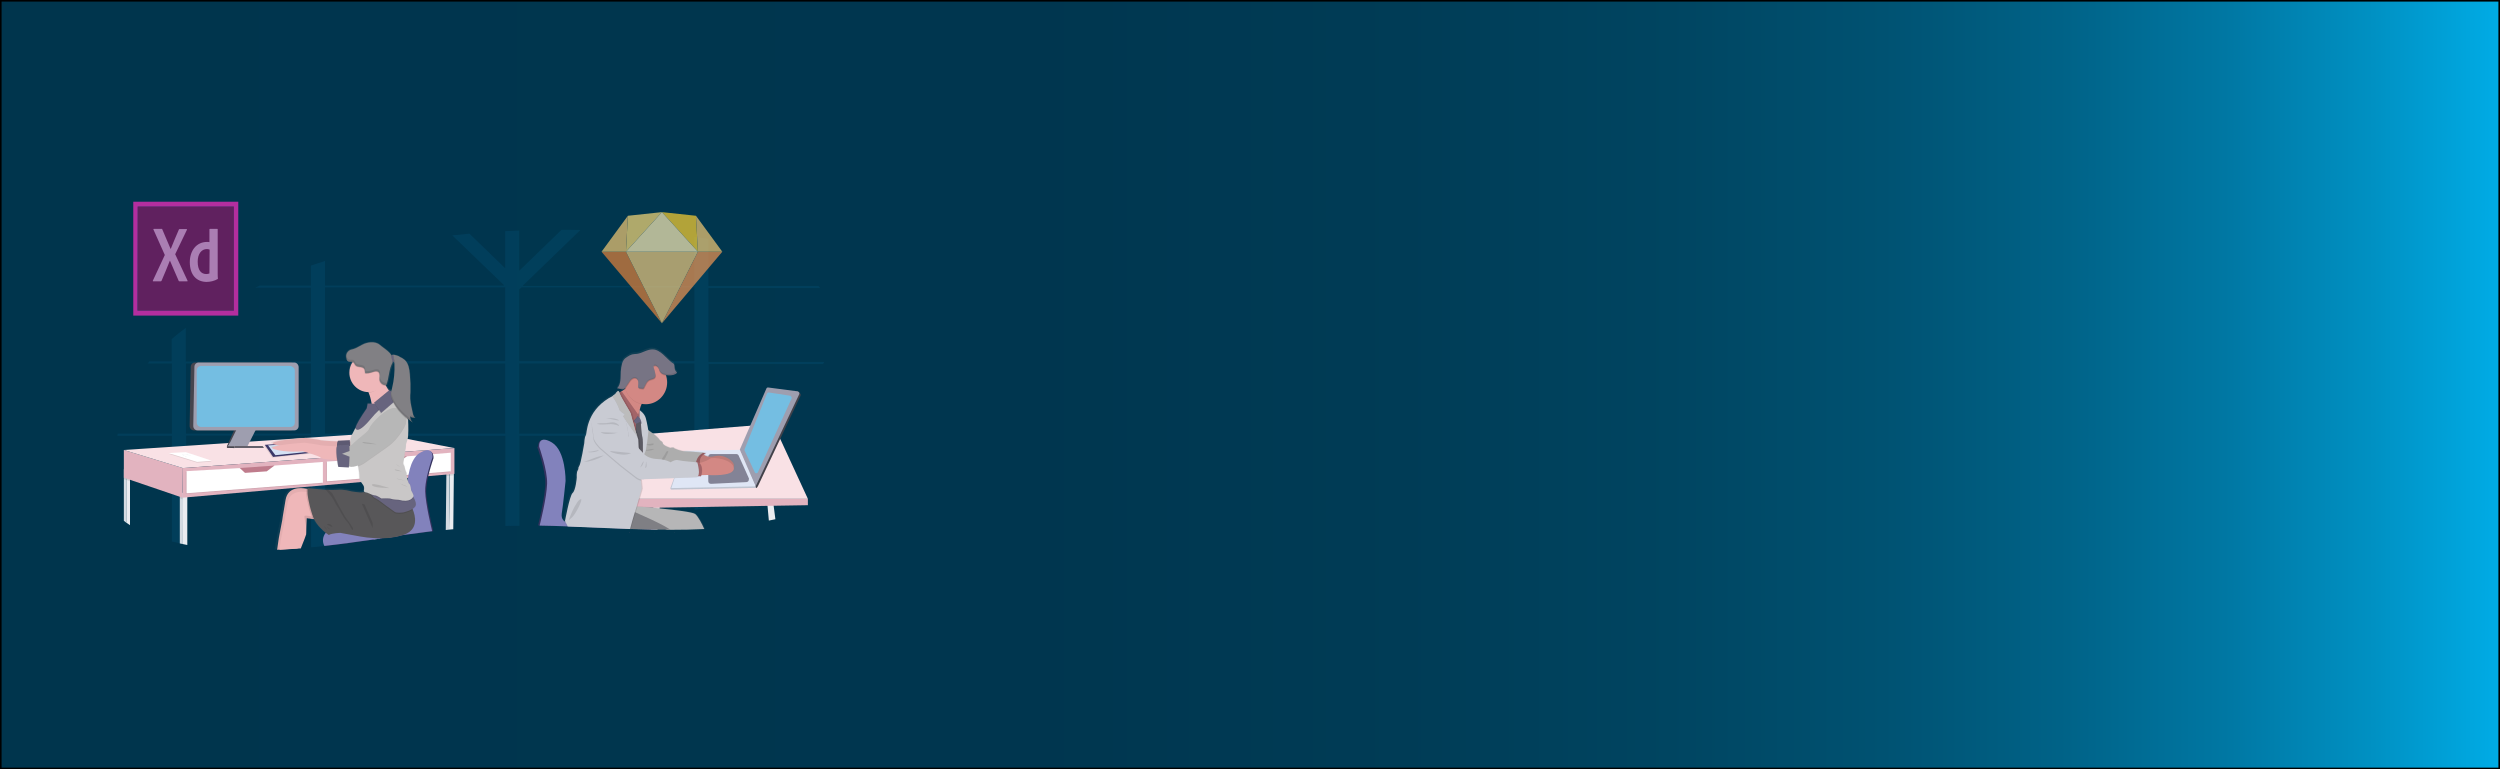 <?xml version="1.0" encoding="utf-8"?>
<!-- Generator: Adobe Illustrator 22.0.1, SVG Export Plug-In . SVG Version: 6.00 Build 0)  -->
<svg version="1.1" id="Layer_1" xmlns="http://www.w3.org/2000/svg" xmlns:xlink="http://www.w3.org/1999/xlink" x="0px" y="0px"
	 viewBox="0 0 1300 400" style="enable-background:new 0 0 1300 400;" xml:space="preserve">
<rect x="0" y="0" width="1300" height="400" fill="#333333" stroke="none"/>
<style type="text/css">
	.st0{fill:url(#SVGID_1_);stroke:#000000;stroke-width:1.645;stroke-miterlimit:10;}
	.st1{opacity:0.1;fill:#0D8CD8;enable-background:new    ;}
	.st2{fill:#EAECF0;}
	.st3{fill:#3A3768;}
	.st4{opacity:0.1;enable-background:new    ;}
	.st5{fill:#8282BC;}
	.st6{fill:#F9E1E5;}
	.st7{fill:#E2B3BF;}
	.st8{fill:#DFE6F5;}
	.st9{opacity:0.15;enable-background:new    ;}
	.st10{fill:#838396;}
	.st11{fill:#D1D9EC;}
	.st12{fill:#4C4C56;}
	.st13{fill:#9E9EAF;}
	.st14{fill:#74BEE2;}
	.st15{fill:url(#SVGID_2_);}
	.st16{fill:url(#SVGID_3_);}
	.st17{fill:#D38884;}
	.st18{fill:#A36468;}
	.st19{fill:#ADADAD;}
	.st20{fill:#C9CBD3;}
	.st21{fill:#67647E;}
	.st22{fill:#B6B6B7;}
	.st23{fill:#7F7F84;}
	.st24{fill:#5B5A63;}
	.st25{fill:#BCBCBC;}
	.st26{fill:#777484;}
	.st27{opacity:0.1;}
	.st28{fill:#D3DAE1;}
	.st29{fill:#D48A9B;}
	.st30{fill:#FFFFFF;}
	.st31{fill:#D5E1F4;}
	.st32{fill:url(#SVGID_4_);}
	.st33{fill:#EFB7B9;}
	.st34{opacity:5.000000e-02;enable-background:new    ;}
	.st35{fill:#585759;}
	.st36{fill:#C9C7C7;}
	.st37{fill:#B7B7B7;}
	.st38{fill:#818084;}
	.st39{opacity:0.7;}
	.st40{fill:#891866;}
	.st41{fill:#FF2BC2;}
	.st42{fill:#F29CDE;}
	.st43{fill:#EF9552;}
	.st44{fill:#E2823B;}
	.st45{fill:#EFCA7F;}
	.st46{fill:#FDD231;}
	.st47{fill:#F9DA78;}
	.st48{fill:#F4C973;}
	.st49{fill:#FEEEB7;}
</style>
<linearGradient id="SVGID_1_" gradientUnits="userSpaceOnUse" x1="2420.239" y1="200" x2="2600" y2="200" gradientTransform="matrix(7.232 0 0 1 -17502.723 0)">
	<stop  offset="0" style="stop-color:#00354D"/>
	<stop  offset="0.413" style="stop-color:#00364F"/>
	<stop  offset="0.562" style="stop-color:#003C56"/>
	<stop  offset="0.668" style="stop-color:#004561"/>
	<stop  offset="0.753" style="stop-color:#005272"/>
	<stop  offset="0.827" style="stop-color:#006388"/>
	<stop  offset="0.892" style="stop-color:#0078A4"/>
	<stop  offset="0.949" style="stop-color:#0091C3"/>
	<stop  offset="1" style="stop-color:#00ACE6"/>
	<stop  offset="1" style="stop-color:#0093C7"/>
	<stop  offset="1" style="stop-color:#0075A3"/>
	<stop  offset="1" style="stop-color:#005B83"/>
	<stop  offset="1" style="stop-color:#004567"/>
	<stop  offset="1" style="stop-color:#003351"/>
	<stop  offset="1" style="stop-color:#002540"/>
	<stop  offset="1" style="stop-color:#001B35"/>
	<stop  offset="1" style="stop-color:#00162E"/>
	<stop  offset="1" style="stop-color:#00142C"/>
</linearGradient>
<rect class="st0" width="1300" height="400"/>
<path class="st1" d="M61.2,225.5h28.2V189H76.8c0.3-0.4,0.6-0.7,0.9-1.1h11.6v-11.6c2.3-2,4.8-4,7.3-5.8V188h65.1v-38.4h-29
	c0.8-0.4,1.6-0.7,2.4-1.1h26.6v-10.4c2.4-0.8,4.9-1.6,7.3-2.4v12.8h92.9l0.2-0.2l-26.9-25.9c3-0.3,5.9-0.6,8.9-0.9l18.6,18v-19.3
	c2.4-0.1,4.9-0.2,7.3-0.3v20.9l22-21.3c3.3,0,6.5,0,9.8,0.1l-29.9,28.9l0.2,0.2h89v-25.5c2.4,0.3,4.9,0.7,7.3,1v24.5h57.2
	c0.3,0.4,0.6,0.7,0.9,1.1h-58.1v38.4h60.2c-0.2,0.4-0.4,0.8-0.6,1.1h-59.5v36.5h29.3c0.4,0.4,0.8,0.8,1.2,1.1h-30.5V264
	c-2.4,0.3-4.9,0.7-7.3,1.1v-38.5h-91.1v46.8c-2.4,0-4.9,0-7.3,0.1v-46.9h-93.7v57.3h-0.3c-2.3,0.3-4.7,0.5-7,0.7v-58.1h-65v56.6
	c-0.6-0.1-1.1-0.2-1.7-0.3c-0.5-0.1-1-0.2-1.6-0.3c-1.4-0.3-2.7-0.6-4.1-0.9v-55H61C61.1,226.2,61.1,225.8,61.2,225.5z M270,225.5
	h91.1V189H270V225.5z M270,187.8h91.1v-38.4h-89.8l-1.3,1L270,187.8L270,187.8z M169,225.5h93.7V189H169V225.5z M169,187.8h93.7
	v-38.4H169V187.8z M96.7,225.5h65V189h-65V225.5z"/>
<path class="st2" d="M340.1,277v0.1l0,0C340.2,277.1,340.1,277,340.1,277L340.1,277z"/>
<path class="st2" d="M338.4,275.4h0.9l0,0h1.1h1.5l0.2-1.8l0.2-1.7l0.7-7.7V264v0l0.2-2.1l-3.1-1.2l-0.4,3.1v0.2l0,0l-0.8,6.3
	l-0.2,1.9l-0.1,1.1l-0.1,1l0,0L338.4,275.4z"/>
<polygon class="st3" points="327.4,277 327.3,277.1 327.6,277.1 327.6,277 "/>
<path class="st3" d="M299.1,277.1L299.1,277.1L299.1,277.1z"/>
<path class="st3" d="M279.5,232.7c0,0.1,0,0.1,0,0.1l0,0c0,0,2.9,8,3.8,14.8c0.1,0.4,0.1,0.9,0.2,1.3c0,0.5,0.1,0.9,0.1,1.4
	s0,1,0,1.5c0,0.1,0,0.2,0,0.3c0,0.2,0,0.5,0,0.7s0,0.5-0.1,0.7c0,0.3,0,0.5-0.1,0.7c-0.7,7.4-3.4,18.2-3.4,18.2s-0.1,0.3-0.2,0.8
	h0.8c4.7,0.1,9.3,0.2,14,0.4h0.8h0.3c9.9,0.4,19.8,0.8,29.7,1.2l2.4,0.1h0.4c3.4,0.1,6.9,0.2,10.3,0.3h0.9c-0.2-0.3-0.5-0.6-0.8-0.9
	c-0.3-0.2-0.5-0.4-0.8-0.6c-1.6-1-3.3-1.7-5.1-2.2c-0.4-0.1-0.8-0.2-1.2-0.1h-2.3h-0.4l-3.5,0.1l-30.4,0.6h-0.1h-0.2
	c-0.4-0.1-0.7-0.2-1-0.4c-1.2-0.5-2-1.6-2.2-2.9c0-0.1,0-0.2,0-0.3c0-0.2,0-0.3,0-0.5c0-0.1,0-0.2,0-0.4c0-0.1,0-0.2,0.1-0.4
	c0.7-4.2,2-17,2-17l0,0c0,0,0-0.5,0-1.5c0-0.1,0-0.1,0-0.2v-0.2c0-0.2,0-0.4,0-0.7c0-0.1,0-0.3,0-0.4c0-0.2,0-0.5-0.1-0.7l0,0
	c0-0.2,0-0.3,0-0.5s0,0,0-0.1c-0.5-5-2-12.8-6.9-15.7c-2.3-1.4-3.8-1.6-4.8-1.4c-1.5,0.4-1.8,1.9-1.9,3c0,0.1,0,0.1,0,0.2
	C279.5,232.3,279.5,232.5,279.5,232.7z"/>
<path class="st4" d="M340.1,277v0.1l0,0C340.2,277.1,340.1,277,340.1,277L340.1,277z"/>
<polygon class="st4" points="327.4,277 327.3,277.1 327.6,277.1 327.6,277 "/>
<path class="st4" d="M299.1,277.1L299.1,277.1L299.1,277.1z"/>
<path class="st4" d="M279.5,232.7c0,0.1,0,0.1,0,0.1s2.4,6.6,3.5,12.9l0,0c0.1,0.4,0.2,0.9,0.2,1.3c0,0.2,0.1,0.4,0.1,0.6
	c0.1,0.4,0.1,0.9,0.2,1.3c0,0.5,0.1,0.9,0.1,1.4s0,1,0,1.5c0,0.1,0,0.2,0,0.3c0,0.2,0,0.5,0,0.7s0,0.5-0.1,0.7c0,0.3,0,0.5-0.1,0.7
	s0,0.5-0.1,0.7c-0.1,0.9-0.2,1.9-0.4,3c-1,6.9-2.9,14.5-2.9,14.5s-0.1,0.3-0.2,0.8l0,0h0.8c4.7,0.1,9.3,0.2,14,0.4h0.8h0.3
	c9.9,0.4,19.8,0.8,29.7,1.2l2.4,0.1h0.4c3.4,0.1,6.9,0.2,10.3,0.3h0.9l0,0c-0.2-0.3-0.5-0.7-0.8-0.9c-0.3-0.2-0.5-0.5-0.8-0.6
	c-1.6-1-3.3-1.7-5.1-2.2c-0.4-0.1-0.8-0.1-1.2-0.1h-2.3h-0.4l-3.6,0.1l-30.5,0.6h-0.1c0,0-0.1,0-0.2-0.1c-0.4-0.1-0.7-0.2-1-0.4
	c-1.1-0.5-1.9-1.5-2.1-2.8c0-0.1,0-0.2,0-0.3c0-0.2,0-0.3,0-0.5c0-0.1,0-0.2,0-0.4c0-0.1,0-0.3,0.1-0.4c0.7-4.2,2-17,2-17
	s0-0.5,0-1.5c0-0.1,0-0.1,0-0.2v-0.2c0-0.2,0-0.4,0-0.7c0-0.1,0-0.3,0-0.4c0-0.2,0-0.5-0.1-0.7l0,0c0-0.2,0-0.3,0-0.5s0,0,0-0.1
	c-0.1-0.6-0.1-1.3-0.2-2c-0.7-4.9-2.4-11.2-6.7-13.8c-2.2-1.3-3.7-1.6-4.7-1.4c-1.6,0.4-1.9,2-2,3c0,0.1,0,0.1,0,0.2
	C279.5,232.3,279.5,232.5,279.5,232.7z"/>
<path class="st3" d="M340.1,277v0.1l0,0C340.2,277.1,340.1,277,340.1,277L340.1,277z"/>
<polygon class="st3" points="327.4,277 327.3,277.1 327.6,277.1 327.6,277 "/>
<path class="st3" d="M299.1,277.1L299.1,277.1L299.1,277.1z"/>
<path class="st5" d="M280.4,232.4c0,0,4.3,12,4.1,19.1c-0.2,7.2-3.6,20.6-3.6,20.6s-0.1,0.5-0.3,1.2c4.7,0.1,9.3,0.2,14,0.4h0.8h0.3
	c9.9,0.4,19.8,0.8,29.7,1.2l2.4,0.1h0.4c3.4,0.1,6.9,0.2,10.3,0.3h0.9l0,0h1.1c-0.5-0.8-1.1-1.4-1.8-1.9l-0.1-0.1
	c-1.6-1-3.3-1.7-5.1-2.1c-0.4-0.1-0.8-0.1-1.2-0.1l-3,0.1h-0.4l-3.7,0.1l-29.7,0.6c-0.4-0.1-0.8-0.2-1.2-0.4
	c-0.1-0.1-0.3-0.1-0.4-0.2l0,0c-0.4-0.2-0.7-0.5-1-0.8c-0.6-0.7-1-1.8-0.8-3.4c0.7-4.2,2-17,2-17s0.2-15.6-7.1-20
	c-3-1.8-4.7-1.7-5.6-1c0,0-0.1,0-0.1,0.1C280.1,230.1,280.4,232.4,280.4,232.4z"/>
<path class="st2" d="M399,261.8l0.1,1.2l0.7,7.7c1.1-0.2,2.2-0.5,3.4-0.7l-0.9-7l-0.3-2.4L399,261.8z"/>
<polygon class="st6" points="420.1,259.4 402.1,220.4 329.6,226.2 323,259.4 "/>
<polygon class="st7" points="420.1,262.7 420.1,259.4 323,259.4 323,264.3 "/>
<path class="st8" d="M392.7,253.7l-43.5,0.9c-0.3,0-0.6-0.3-0.6-0.6c0-0.1,0-0.1,0-0.2l6.8-18.6l29.3-0.6l8.7,18
	c0.2,0.4,0,0.8-0.4,1C392.9,253.6,392.8,253.7,392.7,253.7z"/>
<path class="st9" d="M392.7,253.7l-43.5,0.9c-0.3,0-0.6-0.3-0.6-0.6c0-0.1,0-0.1,0-0.2l6.8-18.6l29.3-0.6l8.7,18
	c0.2,0.4,0,0.8-0.4,1C392.9,253.6,392.8,253.7,392.7,253.7z"/>
<path class="st8" d="M393,252.9l-43.9,0.9l6-18.4c0.2-0.6,0.8-1,1.4-1l28.2-0.5L393,252.9z"/>
<path class="st10" d="M389.4,248.7l-5.3-11.8c-0.2-0.5-0.7-0.8-1.3-0.8h-13.1c-0.8,0-1.4,0.6-1.4,1.4v12.7c0,0.8,0.6,1.4,1.4,1.4
	c0,0,0,0,0.1,0l18.3-0.9c0.8,0,1.4-0.7,1.3-1.5C389.5,249.1,389.5,248.9,389.4,248.7z"/>
<path class="st11" d="M363.6,247.2l-0.2-6.7c0-0.6-0.5-1-1-1h-3.9c-0.5,0-0.9,0.4-1,0.8l-1.1,6.7c-0.1,0.6,0.3,1.1,0.8,1.2
	c0.1,0,0.1,0,0.2,0h5.2C363.2,248.3,363.6,247.8,363.6,247.2C363.6,247.3,363.6,247.3,363.6,247.2z"/>
<path class="st12" d="M414.8,203.5l-14.6-1.2c-0.4-0.1-0.9,0.2-1,0.6l-13.8,31.7l7.7,17.6c-0.2-0.5-0.4,3.7,1.3,0l21.9-46.5
	C416.7,205.1,415.5,203.6,414.8,203.5z"/>
<path class="st9" d="M414.8,203.5l-14.6-1.2c-0.4-0.1-0.9,0.2-1,0.6l-13.8,31.7l7.7,17.6c-0.2-0.5-0.4,3.7,1.3,0l21.9-46.5
	C416.7,205.1,415.5,203.6,414.8,203.5z"/>
<path class="st13" d="M414.8,203.5l-15.3-2c-0.4-0.1-0.9,0.2-1,0.6l-13.8,31.7l8.3,19l22.6-47.8c0.2-0.5,0-1.1-0.5-1.3
	C415,203.6,414.9,203.6,414.8,203.5z"/>
<path class="st14" d="M411,205.8l-11.1-1.7c-0.5-0.1-0.9,0.2-1.1,0.6l-11.6,28.9c-0.1,0.2-0.1,0.5,0,0.7l5.3,11.3
	c0.2,0.5,0.7,0.6,1.2,0.4c0.2-0.1,0.3-0.2,0.4-0.4l17.5-38.3c0.2-0.5,0-1.1-0.5-1.3C411.2,205.8,411.1,205.8,411,205.8z"/>
<linearGradient id="SVGID_2_" gradientUnits="userSpaceOnUse" x1="156.362" y1="106.87" x2="156.362" y2="106.87" gradientTransform="matrix(-7.232 0 0 -1 1429.883 383.97)">
	<stop  offset="0" style="stop-color:#808080;stop-opacity:0.25"/>
	<stop  offset="0.54" style="stop-color:#808080;stop-opacity:0.12"/>
	<stop  offset="1" style="stop-color:#808080;stop-opacity:0.1"/>
</linearGradient>
<path class="st15" d="M299.1,277.1L299.1,277.1L299.1,277.1z"/>
<linearGradient id="SVGID_3_" gradientUnits="userSpaceOnUse" x1="144.844" y1="155.872" x2="157.22" y2="155.872" gradientTransform="matrix(-7.232 0 0 -1 1429.883 383.97)">
	<stop  offset="0" style="stop-color:#808080;stop-opacity:0.25"/>
	<stop  offset="0.54" style="stop-color:#808080;stop-opacity:0.12"/>
	<stop  offset="1" style="stop-color:#808080;stop-opacity:0.1"/>
</linearGradient>
<path class="st16" d="M292.9,270.7c0,0,0.2,0.4,0.6,1v0.1c0.3,0.5,0.7,1.2,1,2h0.8h0.3c9.9,0.4,19.8,0.8,29.7,1.2l2.4,0.1h0.4
	c3.4,0.1,6.9,0.2,10.3,0.3h0.9l0,0h1.1h1.5c1.6,0,3.2,0,4.8,0h1.9c5.8,0,11.6-0.1,17.4-0.4h0.6c-1.1-2.5-3.2-6.6-4.8-7.9
	c-1.3-1-10.4-2.1-18.8-3l-0.9-0.1l0,0l-2.3-0.2c-3.2-0.3-6.1-0.5-8.2-0.7h-0.2l1.1-3.7l1.5-5.4l-0.5-4.5v-0.4l0,0
	c0.5,0,0.9,0,1.3-0.2l15.7-0.5h0.3l0,0l6-0.2l0,0c3.2-0.1,5.5-0.2,5.6-0.2s0.2,0,0.3-0.1s0.3-0.1,0.4-0.2c0.1-0.1,0.2-0.2,0.3-0.4
	h0.1h0.1l0.9,0.1h0.4v-0.1c0-0.1,0.1-0.3,0.1-0.4h0.2l3-0.1h0.1c0,0,7.7,0.6,11.7-0.9l0,0c1.5-0.5,2.4-1.4,2.4-2.6
	c0-0.3-0.1-0.6-0.2-0.8c1.3-2.5-5-6.9-9.8-5.7c-1.3,0.4-2.7,0.4-4,0.2c-0.7-0.2-1.4-0.5-2-0.9c-0.1,0-0.1-0.1-0.2-0.1
	c0.1-0.1,0.2-0.1,0.2-0.1c0.3-0.2,0.7-0.3,1.1-0.4l-1.3-0.4l0,0c0,0-4.6-0.4-7.6-0.6l0,0c-0.9,0-1.7-0.1-2.1-0.1
	c-2,0.1-5.8-1.4-6-1.8c-0.2-0.4-1.9,0-1.9,0L347,232c-1.6-0.6-2.4-1.4-2.4-2s-1.4-1.3-1.4-1.3c-0.6-1.1-1.8-2.2-3.1-3.2
	c-1.1-0.9-2.2-1.6-3.1-2.2c-0.3-2.2-0.8-4.3-1.3-6.4c-0.6-2-2.4-3.5-3-3.9l-0.2-0.2c0.2-0.8,0.4-1.6,0.7-2.5c0-0.1,0-0.1,0.1-0.2
	c0.1-0.2,0.1-0.3,0.2-0.5l0.1-0.2c0.2,0,0.3,0.1,0.5,0.1c0.6,0.1,1.1,0.1,1.7,0.1c5.1,0,9.6-3.4,10.9-8.4l0,0c0.3-1,0.4-2,0.4-3
	s-0.1-1.9-0.4-2.9l0,0c0-0.2-0.1-0.4-0.2-0.6c0,0,0,0,0-0.1s-0.1-0.2-0.1-0.3c0.5,0.1,1,0.1,1.5,0.1h0.3c1,0,1.9-0.1,2.8-0.5l0,0
	c0.2-0.1,0.4-0.2,0.6-0.3l0,0c0.3-0.1,0.5-0.3,0.7-0.5c-0.7-0.6-1.2-1.4-1.4-2.4c-0.1-0.7,0-1.5-0.4-2.1c-0.2-0.3-0.5-0.5-0.8-0.7
	c-1.8-1.2-3.1-2.9-4.8-4.3c-1.6-1.4-3.5-2.7-5.6-2.8c-2.9-0.1-5.4,1.9-8.2,2.3c-0.9,0.1-1.8,0.1-2.6,0.3c-1,0.3-1.8,0.8-2.6,1.4
	c-0.7,0.4-1.4,1-1.9,1.6c-0.4,0.6-0.6,1.2-0.8,1.9c-0.4,1.4-0.6,2.9-0.7,4.3c-0.1,1.5,0,3.1-0.2,4.6c-0.1,1.3-0.6,2.6-1.3,3.7l0,0
	c-0.1,0.2-0.3,0.3-0.4,0.5c0.3,0.1,0.6,0.2,0.9,0.2c0.5,0.1,1,0.2,1.5,0.3c0.2,0,0.5,0.1,0.7,0.1s0.3,0,0.5,0l-0.3,0.2l-0.8,0.5l0,0
	l-0.3,0.2l-0.6,0.4c-0.1-0.4-0.3-0.5-0.6-0.5c-0.5-0.4-1.1,0.5-1.1,0.5c-0.4,0.8-1.5,1.5-2.4,2.1c-0.6,0.3-1.1,0.6-1.7,0.9
	c-12.4,7.5-11.6,18.7-12.3,19.5s-0.8,4.1-0.8,4.1s-1.8,10.9-2.6,11.9c-0.8,0.9-0.1,1.3-0.8,2.3s-0.6,3.9-0.6,3.9s-0.5,6.7-2.2,8.1
	c-1.6,1.3-3.7,12.2-4.1,14.4L292.9,270.7z"/>
<path class="st17" d="M365.3,235.7c0,0,1.7,2.8,6.6,1.5c4.9-1.3,11.3,3.5,9.4,5.9c-1.8,2.4-13.6-0.7-13.6-0.7l-4.5-0.9l0.3-3.8
	L365.3,235.7z"/>
<path class="st4" d="M365.3,235.7c0,0,1.7,2.8,6.6,1.5c4.9-1.3,11.3,3.5,9.4,5.9c-1.8,2.4-13.6-0.7-13.6-0.7l-4.5-0.9l0.3-3.8
	L365.3,235.7z"/>
<path class="st18" d="M363.7,235.6l2.1-0.1l1.3,0.4c0,0-4.1,0.6-3,6.2l-4.4-0.3L363.7,235.6z"/>
<path class="st4" d="M363.7,235.6l2.1-0.1l1.3,0.4c0,0-4.1,0.6-3,6.2l-4.4-0.3L363.7,235.6z"/>
<path class="st19" d="M335.8,222.9c0,0,5.8,3.4,7.4,6.1c0,0,1.4,0.7,1.4,1.3s0.9,1.4,2.4,2l1.5,0.6c0,0,1.7-0.4,1.9,0
	s3.9,1.8,5.9,1.8c1.9,0,9.5,0.7,9.5,0.7c-2.9,1.3-4.5,4.5-3.8,7.6l-18-0.8l-6.8-1.5l-4-4.1L335.8,222.9z"/>
<path class="st17" d="M362.3,247.2l2.5-0.1l3-0.1c0,0,14,1.1,13.8-3.5c-0.3-4.6-11.1-6.2-12.6-4.9c-1.1,1-3.8,1.8-5,2.1
	c-0.4,0.1-0.6,0.2-0.6,0.2L362.3,247.2z"/>
<path class="st4" d="M362.3,247.2l2.5-0.1c1-3.5-0.2-5.5-0.8-6.2c-0.4,0.1-0.6,0.2-0.6,0.2L362.3,247.2z"/>
<path class="st18" d="M360.6,247.4l2.6,0.2l1.3,0.1c1.7-5.2-1.1-7.2-1.1-7.2h-0.8l-1.4,0.2L360.6,247.4z"/>
<path class="st17" d="M328.6,213.2l3.1,6c0,0,0.5-6.1,1.9-9c0.4-0.7,0.8-1.3,1.3-1.4c1.3-0.4-6.3-8.9-6.3-8.9
	c-0.3,0.1-1.7,1-3.5,2.3c-1.9,1.3-4.3,3-5.9,4C316.2,208.1,328.6,213.2,328.6,213.2z"/>
<path class="st20" d="M332.6,213.3c0,0,2.5,1.6,3.2,4.1s1.4,6.8,1.4,6.8s-1.1,10.4-1.7,10.8c-0.6,0.5-2.8,10.8-2.8,10.8l-2.2-1.5
	l2.9-13.1C333.3,231.3,331.4,214.5,332.6,213.3z"/>
<polygon class="st18" points="321.7,236.4 334.3,236.4 332.2,216.3 321.7,216.3 "/>
<path class="st21" d="M350.8,277h-0.2l0.3,0.1L350.8,277z"/>
<path class="st22" d="M327.2,267.8l2.5,1l0.3,0.1l8.9,3.5l3.4,1.3l4.6,1.8h1.9c5.8,0,11.6-0.1,17.4-0.4c-1.1-2.5-3.1-6.5-4.7-7.8
	c-1.3-1-10.1-2.1-18.3-2.9c-1-0.1-2-0.2-3-0.3H340c-3.3-0.3-6.2-0.5-8.3-0.7h-0.3l-2.6-0.2l-0.3-0.3l-0.3,1.4l-0.3,1.1L327.2,267.8z
	"/>
<path class="st4" d="M350.8,277h-0.2l0.3,0.1L350.8,277z"/>
<path class="st21" d="M350.8,277h-0.2l0.3,0.1L350.8,277z"/>
<path class="st21" d="M340.1,277v0.1l0,0C340.2,277.1,340.1,277,340.1,277L340.1,277z"/>
<polygon class="st21" points="327.3,277.1 327.6,277.1 327.6,277 327.4,277 "/>
<path class="st23" d="M325,264.3l0.2,6.9v0.4l0,0l0.1,3.4l2.4,0.1h0.4c3.4,0.1,6.9,0.2,10.3,0.3h0.9l0,0h1.1h1.5c1.6,0,3.2,0,4.8,0
	h1.9c-1.7-1.1-3.9-2.3-6.3-3.5c-1.1-0.5-2.2-1.1-3.3-1.6c-3-1.4-6-2.7-8.4-3.8l-0.3-0.1c-1-0.4-1.8-0.8-2.5-1.1
	C326.1,264.7,325.1,264.3,325,264.3L325,264.3z"/>
<path class="st4" d="M347.1,235.9c-0.6,1.3-1.3,2.7-2.3,3.7c-0.2,0.2-0.4,0.3-0.6,0.1c0-0.1-0.1-0.2-0.1-0.2c0-0.6,0.2-1.2,0.6-1.7
	c0.3-0.5,0.7-1,1-1.5s0.6-1.6,1.3-1.7C347.9,234.3,347.3,235.5,347.1,235.9z"/>
<path class="st4" d="M325.1,202.1c0,0.2,0.1,0.3,0.2,0.5c1.3,3.9,4.4,6.8,8.4,7.6c0.4-0.7,0.8-1.3,1.3-1.4c1.3-0.4-6.3-8.9-6.3-8.9
	C328.3,200,326.9,200.9,325.1,202.1z"/>
<path class="st17" d="M324.7,198.9c0,6.2,5,11.3,11.1,11.3s11.1-5.1,11.1-11.3s-5-11.3-11.1-11.3S324.7,192.6,324.7,198.9
	L324.7,198.9z"/>
<path class="st21" d="M331.6,215.7c0,0,2.3,2.9,1.9,4.7h-2.8l-2-2.4L331.6,215.7z"/>
<path class="st4" d="M323.4,203.7l8.8,12.3c0,0-2.3,3.3-3.3,3.5c-1.1,0.2-7.2-14.6-7.2-14.6L323.4,203.7z"/>
<path class="st18" d="M323.2,203.4l8.8,12.4c0,0-2.3,3.3-3.3,3.5c-1.1,0.2-7.2-14.6-7.2-14.6L323.2,203.4z"/>
<path class="st24" d="M333.2,219.2c0,0,0.4,6.9,0.9,8.3s0,14,0,14l-4.1-1.7l0.7-19.4L333.2,219.2z"/>
<polygon class="st4" points="327.4,277 327.3,277.1 327.6,277.1 327.6,277 "/>
<path class="st4" d="M299.1,277.1L299.1,277.1L299.1,277.1z"/>
<path class="st4" d="M294.2,271c0,0,0.1,0.1,0.2,0.3c0.1,0.2,0.3,0.5,0.4,0.8l0,0c0.2,0.5,0.5,1,0.8,1.6c9.9,0.4,19.8,0.8,29.7,1.2
	l2.4,0.1h0.4l1-3.6l0,0l0.1-0.4l0.7-2.3l0.7-2.3l0.7-2.4l0.3-0.9l0.1-0.2l1.1-3.7l1.5-5.1l-0.5-4.8l0,0v-0.4l-0.4-4.3l-0.1-1.3l0,0
	v-0.7v-0.2l0,0l-0.1-1.5l-0.2-4.6l-0.1-2.4l0,0v-0.4l0,0l-0.2-4.8l-0.6-1.9l-0.3-1l-0.7-2.3l-0.2-0.6l0,0c-0.2-0.8-0.7-2.5-1.1-4.1
	l0,0v-0.1l0,0v-0.1l-0.3-1.1l-0.4-1.5c-0.1-0.6-0.2-1-0.3-1.1c0-0.2-0.7-1.3-1.5-2.7l0,0c-1.7-2.8-4.1-6.9-4.4-8.2l0,0
	c0-0.1,0-0.2-0.1-0.2c-0.1-0.4-0.3-0.5-0.5-0.5c-0.1,0-0.2,0.1-0.3,0.1c-0.2,0.1-0.4,0.3-0.5,0.5c-0.4,0.7-1.4,1.5-2.3,2.1l-0.2,0.1
	l-0.1,0.1c-0.8,0.4-1.4,0.7-1.4,0.7c-12.1,7.4-11.3,18.5-12,19.4s-0.8,4.1-0.8,4.1s-1.8,10.8-2.6,11.8c-0.8,0.9-0.1,1.3-0.8,2.3
	s-0.5,3.8-0.5,3.8s-0.5,6.6-2.2,8C296.6,257.7,294.2,271,294.2,271z"/>
<path class="st20" d="M293.8,270.9l0.1,0.3l0,0c0.1,0.2,0.3,0.5,0.5,0.9l0,0c0.3,0.5,0.6,1,0.8,1.7h0.3c9.9,0.4,19.8,0.8,29.7,1.2
	l2.4,0.1l1-3.6l0,0l0.1-0.4l0.7-2.4l0.7-2.3l0.7-2.3l0.3-0.9l0,0l1.1-3.9l1.5-5.2l-0.4-4.2l-0.1-0.6l-0.5-4.8l0,0l-0.2-3.7l-0.2-4.5
	l-0.1-1.2l-0.1-1.4v-0.6l-0.2-4.5l-0.6-1.9l-0.3-0.8l-0.6-1.9l-0.1-0.4c0,0-0.6-2.2-1.2-4.4c0-0.1,0-0.2-0.1-0.2
	c-0.1-0.2-0.1-0.4-0.2-0.6l0,0c-0.1-0.2-0.1-0.4-0.2-0.6c-0.2-0.6-0.3-1.2-0.4-1.6c-0.2-0.6-0.3-1.1-0.3-1.2c0-0.2-0.7-1.3-1.5-2.7
	c-1.6-2.6-3.8-6.4-4.3-7.9c0-0.1,0-0.2-0.1-0.2l0,0c0-0.2-0.1-0.5-0.3-0.7c-0.4-0.4-1.1,0.5-1.1,0.5c-0.4,0.7-1.4,1.5-2.3,2.1
	c-0.5,0.3-1.1,0.6-1.7,0.9c-12.1,7.4-11.3,18.5-12,19.4s-0.8,4.1-0.8,4.1s-1.8,10.8-2.6,11.8s-0.1,1.3-0.8,2.3s-0.5,3.8-0.5,3.8
	s-0.5,6.6-2.2,8C296.2,257.8,293.8,270.9,293.8,270.9z"/>
<path class="st4" d="M318.5,206.2c1.2,1.7,3.1,4.8,3.6,7.1c0,0,1.9,2,2.6,1.9c0.7-0.1-0.7,1.5-0.7,1.5l7.4,10.4l-1.1-3.2
	c0,0-2.2-7.9-2.3-8.6s-5.5-8.9-5.9-10.9c-0.3-1.6-1.4-0.2-1.4-0.2C320.5,204.9,319.4,205.7,318.5,206.2z"/>
<path class="st25" d="M318.5,206c1.2,1.7,3.1,4.8,3.6,7.1c0,0,1.9,2,2.6,1.9c0.7-0.1-0.7,1.5-0.7,1.5l7.4,10.4l-1.1-3.2
	c0,0-2.2-7.9-2.3-8.6c-0.1-0.7-5.5-8.9-5.9-10.9c-0.3-1.6-1.4-0.2-1.4-0.2C320.5,204.7,319.4,205.5,318.5,206z"/>
<path class="st4" d="M308.5,227.7c-0.1,2.4,3.4,5.7,3.6,5.9c0.2,0.2,10.7,9.1,10.7,9.1l7.6,5.9c0.9,0.7,1.9,1.2,3,1.4l-0.5-5.3
	l-0.5-10.7c-1.2-1.3-2.3-2.8-2.3-3.2c-0.1-0.9-2-1.9-2-1.9s-1.4-1.1-1.1-1.8c0.2-0.7-0.7-3.8-0.7-3.8c-0.5-8.9-9.5-9.8-9.5-9.8
	s-4.4,1.7-7.4,3.6C306.2,218.9,308.6,225.3,308.5,227.7z"/>
<path class="st4" d="M360.6,247.4l2.6,0.2c1.1-1.9-0.4-7.1-0.4-7.1h-0.2l-1.4,0.2L360.6,247.4z"/>
<path class="st20" d="M316.6,212.8c0,0,9.1,0.9,9.5,9.8c0,0,0.9,3.1,0.7,3.8s1.1,1.8,1.1,1.8s1.9,1,2,1.9s5,6,5,6s2,2.4,6.8,2.6
	c4.8,0.2,7,1.7,7,1.7s2.3-1.6,4-1.1s9.9,1.1,9.9,1.1s2.2,7.3-0.5,7.8c-0.3,0.1-27,1-27,1s-1.8,0.9-4.6-1.3c-2.8-2.1-7.6-5.9-7.6-5.9
	s-10.6-8.9-10.7-9.1c-0.2-0.2-3.6-3.5-3.6-5.9c0.1-2.4-2.4-8.9,0.7-10.7C312.3,214.4,316.6,212.8,316.6,212.8z"/>
<path class="st4" d="M324.7,198.9c0,1.2,0.2,2.4,0.5,3.5c0.2-0.2,0.3-0.4,0.4-0.6c0.5-0.8,1-1.6,1.6-2.4c0.4-0.7,0.9-1.4,1.6-1.9
	c0.7-0.5,1.6-0.7,2.3-0.2c0.6,0.4,0.9,1.1,1,1.9c0,0.7,0,1.5-0.1,2.2c0,0.3,0,0.6,0.2,0.8s0.5,0.3,0.9,0.3l1,0.1
	c0.4,0.1,0.8-0.1,0.9-0.4l0,0c0.8-1.5,1.4-3.4,2.9-4.1c1-0.4,2.2-0.4,2.8-1.3c0.4-0.6,0.4-1.4,0.2-2.1c-0.1-0.8-0.3-1.6-0.6-2.4
	c-0.2-0.5-0.6-1.6,0.3-1.7c0.6-0.1,1.4,0.6,1.7,1s0.4,1,0.6,1.6c0.4,0.9,1.1,1.6,2,1.9c0.5,0.2,0.9,0.3,1.4,0.4
	c-1.9-5.9-8.2-9.2-14-7.3C327.8,189.6,324.7,194,324.7,198.9L324.7,198.9z"/>
<path class="st26" d="M342.4,191.3c0.3,0.5,0.4,1,0.6,1.5c0.4,0.9,1.1,1.6,2,1.9s1.8,0.5,2.8,0.5c1.6,0,3.3-0.2,4.3-1.4
	c-0.7-0.6-1.2-1.4-1.3-2.4c-0.1-0.7,0-1.5-0.4-2.1c-0.2-0.3-0.5-0.5-0.8-0.6c-1.7-1.2-3.1-2.9-4.7-4.3c-1.6-1.4-3.4-2.7-5.5-2.7
	c-2.8-0.1-5.3,1.9-8.1,2.3c-0.9,0.1-1.7,0.1-2.6,0.3c-0.9,0.3-1.8,0.7-2.6,1.3c-0.7,0.4-1.4,1-1.8,1.6c-0.4,0.6-0.6,1.2-0.8,1.8
	c-0.4,1.4-0.6,2.8-0.7,4.3c-0.1,1.5,0,3-0.2,4.5s-0.6,3-1.7,4.1c0.7,0.2,1.5,0.4,2.2,0.5c0.5,0.1,1,0.1,1.4-0.1
	c0.4-0.2,0.7-0.6,0.9-1l1.6-2.4c0.4-0.7,0.9-1.4,1.6-1.9c0.7-0.5,1.6-0.7,2.3-0.2c0.6,0.4,0.9,1.1,1,1.9c0,0.7,0,1.5-0.1,2.2
	c0,0.3,0,0.6,0.2,0.8s0.5,0.3,0.9,0.3l1,0.1c0.4,0.1,0.8-0.1,0.9-0.4l0,0c0.8-1.5,1.4-3.4,2.9-4.1c1-0.4,2.2-0.4,2.8-1.3
	c0.4-0.6,0.4-1.4,0.2-2.1c-0.1-0.8-0.3-1.6-0.6-2.4c-0.2-0.5-0.6-1.6,0.3-1.7C341.3,190.1,342.1,190.8,342.4,191.3z"/>
<path class="st4" d="M317.2,217.8c-0.8-0.1-1.7-0.2-2.5,0.1c2-0.8,5.4-0.5,7.2,0.6C321.8,219,317.9,217.9,317.2,217.8z"/>
<path class="st4" d="M316.3,220.6c-2,0.1-4.1,0.4-6-0.2c1.6-0.6,3.4-0.2,5.1-0.4c1.4-0.1,2.7-0.6,4.1-0.3c0.6,0.1,2.6,1.1,2.4,1.8
	C320.1,220.7,318.2,220.4,316.3,220.6z"/>
<path class="st4" d="M321.7,225.1c-0.4,0-0.9,0-1.3,0.1c-1.5,0.4-3.1,0.5-4.7,0.5c-1.2,0-2.5-0.2-3.4-1L321.7,225.1z"/>
<path class="st4" d="M328.2,235.6c-1.4,0.7-3,0.9-4.6,0.8c-1.6-0.1-3.1-0.4-4.6-0.9c-0.7-0.2-1.4-0.4-1.8-1L328.2,235.6z"/>
<path class="st4" d="M313.6,237.1c-3.1,1.8-6.5,2.9-10.1,3.2c1.8-0.7,3.6-1.4,5.4-2.1c1.8-0.7,3.8-1.2,5.7-1.5
	C314.2,236.7,313.9,236.8,313.6,237.1z"/>
<path class="st4" d="M308.6,235.1c-0.6,0.1-1.3,0.1-1.9,0.1c-0.3,0-0.7,0-0.9-0.3c1.4,0.1,2.8-0.3,4.2-0.6c0.4-0.1,1.1-0.3,1.4-0.1
	C310.8,234.7,309.4,235,308.6,235.1z"/>
<path class="st4" d="M300.1,265.2c-0.7,1.3-1.5,2.6-2.5,3.7c-0.6,0.6-1.2,1.1-1.9,1.6c1.2-3.2,2.5-6.4,4.4-9.2
	c0.5-0.7,1.2-1.7,2.1-1.8c0.3,0.8-0.4,2.1-0.7,2.9C301.1,263.4,300.6,264.3,300.1,265.2z"/>
<path class="st4" d="M336.2,241.4c0.1,0.5,0.1,1.1-0.2,1.6c-0.2,0.2-0.4,0.4-0.6,0.4c0.2,0,0.3-1.6,0.4-1.8c0.1-0.4,0-1.3,0.3-1.6
	C336.1,240.4,336.1,240.9,336.2,241.4z"/>
<path class="st4" d="M334.5,240.8c-0.2,0.9-0.8,1.8-1.7,2.3c0.6-0.7,0.8-1.7,1.3-2.5c0.2-0.3,0.4-0.6,0.7-0.7
	C334.7,240.2,334.6,240.5,334.5,240.8z"/>
<path class="st4" d="M335.9,231.1c1,0.6,2.2,0.7,3.3,0.4c0.3-0.1,0.8-0.3,0.7-0.7s-0.8-0.1-1.1-0.1l-1.5,0.2
	C337.1,230.9,336.1,231.2,335.9,231.1z"/>
<path class="st4" d="M340.8,233.5c-0.7-0.1-1.3,0.4-1.9,0.6c-0.7,0.2-1.5,0.3-2.2,0.3c-0.4,0-0.8,0-1-0.3
	C337.4,233.7,339,233.3,340.8,233.5z"/>
<polygon class="st18" points="332.6,213.3 332.5,213.3 331.7,216.3 332.6,217.3 "/>
<g class="st27">
	<path d="M350.5,189.8c0.1,0.5,0.2,1,0.2,1.5c0-0.2-0.1-0.3-0.1-0.5C350.5,190.5,350.5,190.2,350.5,189.8z"/>
	<path d="M340.7,190.2c-0.3,0-0.6,0.3-0.6,0.6l0,0c-0.2-0.6-0.2-1.2,0.4-1.3c0.6-0.1,1.4,0.6,1.7,1s0.4,1,0.6,1.6
		c0.4,0.9,1.1,1.6,2,1.9c0.9,0.3,1.8,0.5,2.8,0.5c1.4,0,2.9-0.2,4-1.1c0.1,0.1,0.3,0.3,0.4,0.4c-1,1.2-2.7,1.4-4.3,1.4
		c-1,0-1.9-0.2-2.8-0.5s-1.6-1-2-1.9c-0.2-0.5-0.3-1.1-0.6-1.5C342,190.8,341.3,190.1,340.7,190.2z"/>
	<path d="M323.2,201.9c0.5,0.1,1,0.1,1.4-0.1c0.4-0.2,0.7-0.6,0.9-1c0.5-0.8,1-1.6,1.6-2.4c0.4-0.7,0.9-1.4,1.6-1.9
		c0.7-0.5,1.6-0.7,2.3-0.2c0.6,0.4,0.9,1.1,1,1.9v0.1c-0.1-0.5-0.4-1-0.9-1.3c-0.7-0.4-1.7-0.2-2.3,0.2c-0.6,0.5-1.2,1.2-1.6,1.9
		c-0.5,0.8-1,1.6-1.6,2.4c-0.2,0.4-0.5,0.7-0.9,1c-0.5,0.2-1,0.2-1.4,0.1c-0.8-0.1-1.5-0.3-2.2-0.5c0.1-0.2,0.3-0.3,0.4-0.5
		C322,201.7,322.6,201.8,323.2,201.9z"/>
	<path d="M332.1,201.2c0.2,0.2,0.5,0.3,0.9,0.3l1,0.1c0.4,0.1,0.8-0.1,0.9-0.4l0,0c0.8-1.5,1.4-3.4,2.9-4.1c1-0.4,2.2-0.4,2.8-1.3
		c0.3-0.5,0.4-1.1,0.3-1.7c0,0.1,0,0.2,0.1,0.3c0.1,0.7,0.2,1.5-0.2,2.1c-0.6,0.9-1.8,0.8-2.8,1.3c-1.6,0.7-2.1,2.6-2.9,4.1
		c-0.1,0.2-0.2,0.3-0.4,0.5c-0.2,0.1-0.4,0.1-0.5,0l-1-0.1c-0.3,0-0.6-0.1-0.9-0.3C332.1,201.8,332.1,201.5,332.1,201.2L332.1,201.2
		C332,201.1,332,201.2,332.1,201.2z"/>
</g>
<path class="st2" d="M195.4,280.4l2.1-0.3v-31.8l-0.4,0.1l-1.3,0.4v1.1v0.8v1.2v1.4v2.9v0.3v0.4v0.8v0.5v1.2v0.7l-0.2,14.3v0.4
	l-0.1,5v0.1L195.4,280.4z"/>
<path class="st28" d="M194.2,280.6l1.2-0.2v-0.6v-0.1l0.1-5v-0.4l0.2-14.3v-0.7v-1.2v-0.5v-0.8v-0.4v-0.3v-2.9v-1.4v-1.2v-0.8v-1.1
	h-1.3v1.2v0.8v0.9v1.2v3.1v0.7v0.7v0.5v0.6v0.8l0,0l-0.1,15v0.4v5v0.1L194.2,280.6L194.2,280.6z"/>
<path class="st28" d="M194.2,282.4L194.2,282.4z"/>
<path class="st2" d="M65.7,244.4v27.4c0.6,0.4,1.3,0.9,1.9,1.3v-22.8v-2.4L65.7,244.4z"/>
<path class="st28" d="M64.4,244v26.8c0.5,0.4,0.9,0.7,1.4,1.1v-27.4L64.4,244z"/>
<path class="st2" d="M95,282.9c0.8,0.2,1.6,0.3,2.4,0.5v-24.8v-1.1l-2.3-1v2.3L95,282.9z"/>
<path class="st28" d="M93.5,255.7v26.9c0.5,0.1,1,0.2,1.6,0.3l0.1-24.2v-2.3l-0.2-0.1l0,0L93.5,255.7z"/>
<path class="st2" d="M233.5,275.4l2.2-0.2l0.3-28v-0.8v-0.5h-2.1v0.7v0.8L233.5,275.4z"/>
<path class="st28" d="M231.8,275.6l1.7-0.2l0.3-28v-0.8v-0.7h-1.7v0.9v0.8L231.8,275.6z"/>
<polygon class="st4" points="95,256.4 93.5,255.7 93.5,259.1 94.9,259.6 "/>
<polygon class="st4" points="64.4,244 64.4,249.2 65.7,249.6 67.7,250.3 67.7,247.9 65.7,244.4 "/>
<polygon class="st7" points="64.4,234 64.4,248.4 94.9,258.8 95.1,243.4 "/>
<polygon class="st6" points="236.3,233 196.1,225.2 64.4,234 95.1,243.4 "/>
<polygon class="st4" points="232.1,245.9 232.1,247.6 233.8,247.4 235.9,247.2 235.9,245.9 "/>
<polygon class="st4" points="194.5,250.9 195.7,250.7 197.5,250.6 197.5,248.3 195.7,248.9 194.5,248.9 "/>
<polygon class="st7" points="236.3,233 236.3,246.4 94.9,258.8 95.1,243.4 "/>
<polygon class="st29" points="124.2,248.9 142.7,248.9 142.7,242.1 124.2,243.4 "/>
<polygon class="st4" points="124.2,248.9 142.7,248.9 142.7,242.1 124.2,243.4 "/>
<polygon class="st4" points="167.5,240.6 167.5,251.4 96.6,256.8 96.6,245.4 124.3,243.8 127,246.3 138.3,245.5 142.3,242.5 "/>
<polygon class="st30" points="167.9,240.2 167.9,251 97,256.5 97,245 124.7,243.4 127.4,245.9 138.7,245.1 142.7,242.1 "/>
<polygon class="st29" points="211.6,237.3 194.9,238.5 195,243.9 206,243.9 213.3,241 "/>
<polygon class="st4" points="211.6,237.3 194.9,238.5 195,243.9 206,243.9 213.3,241 "/>
<polygon class="st4" points="234,235.8 234,245.5 169.7,250.7 169.7,240.4 194.5,238.9 197.1,240.9 207.1,240.3 211.2,237.7 "/>
<polygon class="st30" points="234.4,235.4 234.4,245.1 170,250.3 170,240 194.9,238.5 197.5,240.5 207.5,239.9 211.6,237.3 "/>
<polygon class="st4" points="96.6,235.4 87.6,236 102.5,240.6 110.1,240 "/>
<polygon class="st30" points="96.6,235.1 87.6,235.6 102.5,240.2 110.1,239.6 "/>
<path class="st28" d="M97.7,236.1c-0.4-0.2-0.7,0.1-1.1,0.2c-0.2,0-0.4,0-0.7,0c-0.4,0.1-0.9,0.4-1.3,0.2L97.7,236.1z"/>
<path class="st28" d="M98.1,236.3c-0.4-0.2-0.7,0.1-1.1,0.2c-0.2,0-0.4,0-0.7,0c-0.4,0.1-0.9,0.4-1.3,0.2L98.1,236.3z"/>
<path class="st28" d="M99.2,236.9c-0.4-0.2-0.7,0.1-1.1,0.2c-0.2,0-0.4,0-0.7,0c-0.4,0.1-0.9,0.4-1.3,0.2L99.2,236.9z"/>
<polygon class="st4" points="157.5,230.4 137.3,231.7 141.6,238 163.7,235.6 "/>
<polygon class="st3" points="157.8,230 137.7,231.3 142,237.6 164.1,235.2 "/>
<polygon class="st31" points="157,230.5 139.4,231.6 143.2,236.7 162.5,234.7 "/>
<path class="st3" d="M194.2,282.4L194.2,282.4z"/>
<path class="st4" d="M194.2,282.4L194.2,282.4z"/>
<path class="st3" d="M194.4,282.4L194.4,282.4z"/>
<path class="st3" d="M168.7,281.6c0,0.1,0,0.2,0,0.3c0,0.1,0,0.2,0,0.3c0.1,0.6,0.2,1.2,0.5,1.7l0,0c8.3-0.9,16.6-2.1,25-3.3
	l1.2-0.2l2.1-0.3l1.8-0.3l0,0c1.9,0,3.9-0.2,5.8-0.6c1.2-0.2,2.4-0.4,3.6-0.8c5.3-0.7,10.6-1.4,15.9-2.1l0.7-0.1
	c-0.1-0.6-0.2-0.9-0.2-0.9s-1.1-4.5-2.1-9.6l0,0c-0.2-1.1-0.4-2.2-0.6-3.3c-0.1-0.9-0.3-1.8-0.4-2.6c-0.1-0.5-0.1-0.9-0.2-1.4
	c0-0.2,0-0.4-0.1-0.7c0-0.2,0-0.5-0.1-0.7c0-0.2,0-0.4,0-0.6v-0.3c0-0.4,0-0.9,0-1.4c0.2-2.4,0.5-4.8,1.1-7.2
	c0.1-0.4,0.2-0.8,0.3-1.2c0-0.1,0.1-0.3,0.1-0.4c1.1-4.2,2.3-7.6,2.3-7.6s0,0,0-0.1l0,0v-0.1c0-0.1,0-0.3,0-0.5v-0.1
	c0-0.3-0.1-0.7-0.2-1c0-0.1-0.1-0.2-0.1-0.4c-0.2-0.7-0.8-1.2-1.5-1.4l0,0c-0.9-0.2-2.3,0-4.5,1.3c-0.4,0.2-0.7,0.4-1,0.7
	c-0.2,0.1-0.3,0.3-0.5,0.4c-2.4,2.3-3.7,6.1-4.4,9.6c0,0.1-0.1,0.2-0.1,0.4c-0.1,0.4-0.2,0.8-0.2,1.3c-0.1,0.7-0.2,1.4-0.3,2.1
	c0,0.2,0,0.3-0.1,0.5s0,0.3,0,0.5c0,0.5-0.1,1-0.1,1.4c-0.1,1.1,0,1.7,0,1.7l0,0v0.1l0,0v0.1c0,0,0,0.1,0,0.2c0,0.1,0,0.3,0.1,0.5
	c0,0.3,0.1,0.6,0.1,1l0,0c0,0.3,0.1,0.6,0.1,0.9c0.1,0.7,0.2,1.4,0.2,2.3c0,0.2,0,0.3,0.1,0.5c0.1,0.7,0.2,1.4,0.2,2.2l0,0
	c0.1,0.8,0.2,1.7,0.3,2.5c0,0.2,0,0.4,0.1,0.5c0.2,2,0.5,3.9,0.7,5c0,0.2,0.1,0.3,0.1,0.5c0,0.1,0,0.1,0,0.2c0,0.2,0,0.3,0,0.5
	c-0.2,2.9-3.2,3.4-3.2,3.4l-13.8-0.3h-2h-1.2l-10.8-0.2l0,0h-1l-5.4-0.1c-0.4,0-0.7,0-1.1,0.1c-1.7,0.4-3.2,1.1-4.7,2.1
	c-0.5,0.3-0.9,0.7-1.2,1.1c0,0,0,0,0,0.1c-0.7,0.9-1.2,2-1.3,3.2c0,0.1,0,0.2,0,0.2C168.7,281.3,168.7,281.4,168.7,281.6z"/>
<path class="st4" d="M194.4,282.4L194.4,282.4z"/>
<path class="st4" d="M168.7,281.6c0,0.1,0,0.2,0,0.3c0,0.1,0,0.2,0,0.3c0.1,0.6,0.2,1.2,0.5,1.7c8.3-0.9,16.6-2.1,25-3.3l1.2-0.2
	l2.1-0.3l1.8-0.3l0,0c1.9,0,3.9-0.2,5.8-0.6c1.2-0.2,2.4-0.4,3.6-0.8c5.3-0.7,10.6-1.4,15.9-2.1l0.7-0.1l0,0
	c-0.1-0.6-0.2-0.9-0.2-0.9s-0.9-3.7-1.8-8.2l0,0c-0.1-0.3-0.1-0.6-0.2-0.9l-0.1-0.5l0,0c-0.2-1.1-0.4-2.2-0.6-3.3
	c-0.1-0.9-0.3-1.8-0.4-2.6c-0.1-0.5-0.1-0.9-0.2-1.4c0-0.2,0-0.4-0.1-0.7c0-0.2,0-0.5-0.1-0.7c0-0.2,0-0.4,0-0.6v-0.3
	c0-0.4,0-0.9,0-1.4c0.2-2.4,0.5-4.8,1.1-7.2c0.1-0.4,0.2-0.8,0.3-1.2c0-0.1,0.1-0.3,0.1-0.4c1.1-4.2,2.3-7.7,2.3-7.7l0,0l0,0v-0.1
	c0-0.1,0-0.3,0-0.5v-0.1c0-0.3-0.1-0.7-0.2-1c0-0.1-0.1-0.2-0.1-0.4c-0.2-0.7-0.8-1.3-1.6-1.4c-0.9-0.2-2.3,0.1-4.4,1.3
	c-0.4,0.2-0.7,0.5-1,0.7l0,0c-0.2,0.1-0.3,0.3-0.5,0.4c-2.4,2.3-3.7,6.1-4.4,9.6c0,0.1-0.1,0.3-0.1,0.4c-0.1,0.4-0.2,0.8-0.2,1.3
	c-0.1,0.7-0.2,1.4-0.3,2.1c0,0.2,0,0.3-0.1,0.5s0,0.3,0,0.5c0,0.5-0.1,1-0.1,1.4c-0.1,1.1,0,1.7,0,1.7v0.1c0,0,0,0,0,0.1l0,0v0.1
	c0,0,0,0.1,0,0.2c0,0.1,0,0.3,0.1,0.5c0,0.3,0.1,0.6,0.1,1l0,0c0,0.3,0.1,0.6,0.1,0.9c0.1,0.7,0.2,1.4,0.2,2.3c0,0.2,0,0.3,0.1,0.5
	c0.1,0.7,0.2,1.4,0.2,2.2l0,0c0.1,0.8,0.2,1.7,0.3,2.5c0,0.2,0,0.4,0.1,0.5c0.2,2,0.5,3.8,0.7,4.9c0,0.2,0.1,0.4,0.1,0.5
	s0,0.1,0,0.2c0,0.2,0,0.3,0,0.5c-0.2,2.8-3.2,3.3-3.2,3.3l-13.8-0.3h-2h-1.2l-10.8-0.2h-1l-5.4-0.1c-0.4,0-0.7,0-1.1,0.1
	c-1.7,0.4-3.3,1.1-4.7,2.1c-0.5,0.3-0.9,0.7-1.2,1.1c0,0,0,0,0,0.1c-0.7,0.9-1.2,2-1.3,3.2c0,0.1,0,0.2,0,0.2
	C168.7,281.3,168.7,281.4,168.7,281.6z"/>
<path class="st3" d="M194.4,282.4L194.4,282.4z"/>
<path class="st5" d="M168.7,283.9l0.6-0.1l0,0c8.3-0.9,16.6-2.1,25-3.3l1.2-0.2l2.1-0.3l1.8-0.3l0,0c1.9,0,3.9-0.2,5.8-0.6
	c1.2-0.2,2.4-0.4,3.6-0.8c5.3-0.7,10.6-1.4,15.9-2.1c-0.1-0.5-0.2-0.9-0.3-1.4c0,0-3.1-12.6-3.3-19.2c-0.1-2.4,0.4-5.3,1-8.2l0,0
	c0.1-0.4,0.2-0.8,0.3-1.2l0.1-0.4c1.1-4.4,2.4-8.1,2.4-8.1c0-0.5,0-0.9-0.1-1.4c0-0.1,0-0.2-0.1-0.4c-0.1-0.6-0.4-1.1-0.9-1.4l0,0
	c0,0,0,0-0.1,0c-0.9-0.7-2.4-0.7-5.2,0.9c-0.6,0.3-1.1,0.7-1.6,1.2c-0.1,0.1-0.3,0.3-0.4,0.4c-2.2,2.5-3.4,6.2-4,9.6l-0.1,0.4
	c-0.1,0.4-0.1,0.8-0.2,1.2l0,0l0,0c-0.1,0.5-0.1,1-0.2,1.5l0,0c-0.2,1.4-0.2,2.9-0.2,4.3c0,0,0.1,1.3,0.3,3.2
	c0.1,0.7,0.2,1.6,0.3,2.5v0.1l0.1,0.5c0.2,1.5,0.4,3.2,0.5,4.7c0,0.2,0,0.4,0.1,0.6c0.2,1.7,0.4,3.3,0.6,4.3
	c0.7,3.9-3.1,4.5-3.1,4.5l-13-0.3h-2h-1.2h-0.5h-0.2l-10.4-0.2h-1l-5.9-0.1c-0.4,0-0.7,0-1.1,0.1c-1.7,0.4-3.3,1.1-4.7,2
	c-0.4,0.3-0.8,0.6-1.1,1c0,0,0,0-0.1,0.1C167.7,279.1,167.5,281.8,168.7,283.9z"/>
<polygon class="st12" points="122,223.2 118,232 118.7,232 123.4,223.3 "/>
<polygon class="st4" points="122,223.2 118,232 118.7,232 123.4,223.3 "/>
<polygon class="st12" points="122,232 118,232 118,232.9 122,233 "/>
<polygon class="st4" points="122,232 118,232 118,232.9 122,233 "/>
<path class="st12" d="M153.4,190.8v30.7c0,1.3-1,2.3-2.2,2.3h-50.4c-1.2,0-2.2-1-2.2-2.3l0,0l0.6-30.8c0-1.2,1-2.2,2.2-2.2h49.8
	C152.4,188.5,153.4,189.6,153.4,190.8z"/>
<path class="st4" d="M153.4,190.8v30.7c0,1.3-1,2.3-2.2,2.3h-50.4c-1.2,0-2.2-1-2.2-2.3l0,0l0.6-30.8c0-1.2,1-2.2,2.2-2.2h49.8
	C152.4,188.5,153.4,189.6,153.4,190.8z"/>
<path class="st13" d="M155.3,190.8v30.7c0,1.3-1,2.3-2.2,2.3h-50.4c-1.2,0-2.2-1-2.2-2.3l0,0l0.6-30.8c0-1.2,1-2.2,2.2-2.2H153
	C154.2,188.5,155.2,189.5,155.3,190.8L155.3,190.8z"/>
<path class="st14" d="M153.3,192.7v27c0,1.3-1,2.3-2.2,2.3h-46.6c-1.2,0-2.2-1-2.2-2.3l0,0v-27.1c0-1.2,1-2.3,2.2-2.3H151
	C152.2,190.5,153.3,191.5,153.3,192.7z"/>
<polygon class="st13" points="133.1,223.3 128.7,232 118.7,232 123.6,222.1 "/>
<polygon class="st12" points="136.6,232 137.3,232.9 122,232.9 122,232 "/>
<linearGradient id="SVGID_4_" gradientUnits="userSpaceOnUse" x1="155.074" y1="177.228" x2="155.074" y2="285.569" gradientTransform="matrix(-7.232 0 0 1 1300 0)">
	<stop  offset="0" style="stop-color:#808080;stop-opacity:0.25"/>
	<stop  offset="0.54" style="stop-color:#808080;stop-opacity:0.12"/>
	<stop  offset="1" style="stop-color:#808080;stop-opacity:0.1"/>
</linearGradient>
<path class="st32" d="M201.3,200.1c1.1-3.2,1.1-6.7,2.4-9.7c0.2-0.4,0.4-0.9,0.6-1.3c0.1-0.3,0.1-0.6,0.2-0.9h0.1h0.1h0.1l0,0h0.1
	c0,0.1,0,0.2-0.1,0.3c-0.2,0.5-0.4,0.9-0.6,1.3c-1.4,3.1-1.4,6.6-2.5,9.7C201.6,199.9,201.5,200,201.3,200.1c0.1,0,0,0.1-0.1,0.1
	C201.3,200.2,201.3,200.2,201.3,200.1z M201.3,200.1c1.1-3.2,1.1-6.7,2.4-9.7c0.2-0.4,0.4-0.9,0.6-1.3c0.1-0.3,0.1-0.6,0.2-0.9h0.1
	h0.1h0.1l0,0h0.1c0,0.1,0,0.2-0.1,0.3c-0.2,0.5-0.4,0.9-0.6,1.3c-1.4,3.1-1.4,6.6-2.5,9.7C201.6,199.9,201.5,200,201.3,200.1
	c0.1,0,0,0.1-0.1,0.1C201.3,200.2,201.3,200.2,201.3,200.1z M201.3,200.1c1.1-3.2,1.1-6.7,2.4-9.7c0.2-0.4,0.4-0.9,0.6-1.3
	c0.1-0.3,0.1-0.6,0.2-0.9h0.1h0.1h0.1l0,0h0.1c0,0.1,0,0.2-0.1,0.3c-0.2,0.5-0.4,0.9-0.6,1.3c-1.4,3.1-1.4,6.6-2.5,9.7
	C201.6,199.9,201.5,200,201.3,200.1c0.1,0,0,0.1-0.1,0.1C201.3,200.2,201.3,200.2,201.3,200.1z M201.3,200.1
	c1.1-3.2,1.1-6.7,2.4-9.7c0.2-0.4,0.4-0.9,0.6-1.3c0.1-0.3,0.1-0.6,0.2-0.9h0.1h0.1h0.1l0,0h0.1c0,0.1,0,0.2-0.1,0.3
	c-0.2,0.5-0.4,0.9-0.6,1.3c-1.4,3.1-1.4,6.6-2.5,9.7C201.6,199.9,201.5,200,201.3,200.1c0.1,0,0,0.1-0.1,0.1
	C201.3,200.2,201.3,200.2,201.3,200.1z M201.3,200.1c1.1-3.2,1.1-6.7,2.4-9.7c0.2-0.4,0.4-0.9,0.6-1.3c0.1-0.3,0.1-0.6,0.2-0.9h0.1
	h0.1h0.1l0,0h0.1c0,0.1,0,0.2-0.1,0.3c-0.2,0.5-0.4,0.9-0.6,1.3c-1.4,3.1-1.4,6.6-2.5,9.7C201.6,199.9,201.5,200,201.3,200.1
	c0.1,0,0,0.1-0.1,0.1C201.3,200.2,201.3,200.2,201.3,200.1z M201.3,200.1c1.1-3.2,1.1-6.7,2.4-9.7c0.2-0.4,0.4-0.9,0.6-1.3
	c0.1-0.3,0.1-0.6,0.2-0.9h0.1h0.1h0.1l0,0h0.1c0,0.1,0,0.2-0.1,0.3c-0.2,0.5-0.4,0.9-0.6,1.3c-1.4,3.1-1.4,6.6-2.5,9.7
	C201.6,199.9,201.5,200,201.3,200.1c0.1,0,0,0.1-0.1,0.1C201.3,200.2,201.3,200.2,201.3,200.1z M201.3,200.1
	c1.1-3.2,1.1-6.7,2.4-9.7c0.2-0.4,0.4-0.9,0.6-1.3c0.1-0.3,0.1-0.6,0.2-0.9h0.1h0.1h0.1l0,0h0.1c0,0.1,0,0.2-0.1,0.3
	c-0.2,0.5-0.4,0.9-0.6,1.3c-1.4,3.1-1.4,6.6-2.5,9.7C201.6,199.9,201.5,200,201.3,200.1c0.1,0,0,0.1-0.1,0.1
	C201.3,200.2,201.3,200.2,201.3,200.1z M143.9,231.4L143.9,231.4h0.3l-0.3-0.1l0,0h-0.1l0,0c-0.4-0.1-0.7-0.2-1.1-0.3l0,0l-0.4-0.1
	l0,0h-0.1c-3.1-0.9,0.5-1.8,5.1-2.4l0,0c4.9-0.7,11-1.1,11-1.1l1.9,0.3l0,0c2.3,0.3,5.9,0.8,6.5,1c0.7,0.2,6.7,0.5,8.8,0.6
	c0.1-0.1,0.2-0.3,0.3-0.3l6.2-0.3v0.9l0,0l0,0c0.1-1.2,0.3-2.3,0.8-3.4v-0.1c1.6-3.1,1.9-3.8,1.9-3.8l0,0c0-0.1,0-0.1,0-0.2
	c0.5-1.9,2.5-5.2,5.8-9.9l0.1-0.2l0.4-2.1l0.1-0.4h2.1c-0.3-1.8-0.8-3.6-1.5-5.3c0-0.1-0.1-0.2-0.1-0.3v-0.1c0-0.1-0.1-0.2-0.2-0.3
	c-0.1,0-0.2,0-0.4,0l0,0c-5.1-0.2-9.3-4.3-9.6-9.5l0,0c0-0.2,0-0.4,0-0.6c0-1.8,0.5-3.5,1.3-5l0.1-0.1l0.1-0.1l0.1-0.2
	c-0.8-0.2-1.7,0.2-2.3-0.3c-0.2-0.2-0.4-0.4-0.6-0.7s-0.3-0.7-0.3-1l0,0l0,0l0,0c0,0,0,0,0-0.1l0,0c0-0.2-0.1-0.5-0.1-0.7
	c0-0.5,0.1-0.9,0.2-1.4c0.4-1,1.2-1.8,2.1-2.2c0.5-0.2,1-0.3,1.6-0.4c2.1-0.6,3.9-2,5.9-2.8c1.4-0.5,2.9-0.8,4.5-0.7
	c0.9,0,1.8,0.3,2.6,0.7c0.6,0.4,1.2,0.8,1.8,1.3c1.5,1.2,3.1,2.2,4.4,3.6c0.2,0.3,0.4,0.5,0.6,0.8c0.1,0.2,0.2,0.3,0.3,0.5
	c0.2-0.2,0.5-0.4,0.8-0.3l0,0c0.1,0,0.1,0,0.2,0s0.3,0,0.4,0c0.3,0.1,2.8,0.7,2.8,1.1c1,0.4,2,1,2.8,1.8c2,1.8,2.4,4.8,2.7,7.5
	c0.3,3.1,0.4,6.3,0.3,9.4c0,1.1-0.1,2.3-0.1,3.4c0.1,1.3,0.3,2.7,0.6,4c0.3,1.4,0.6,2.7,0.9,4.1c0.2,0.7,0.4,1.4,1.1,1.6H216
	c0.1,0,0.2,0.1,0.2,0.1c-0.3,0-0.6,0.1-0.8,0.1h-0.2c-0.2,0-0.3,0-0.5-0.1s-0.4-0.1-0.6-0.3c0-0.1-0.1-0.1-0.1-0.2
	c-0.2-0.2-0.3-0.4-0.4-0.6c0,0.4,0,0.8,0.1,1.1c0,0.1,0,0.1,0,0.2c0.2,0.8,0.6,1.6,1.1,2.2l-0.3-0.3c0.1,0.1,0.2,0.3,0.3,0.4
	c-0.5-0.4-1-0.7-1.4-1.1l0,0c0,0-0.1,0-0.1-0.1l0,0l-0.8-0.6c0,0.1,0,0.2,0,0.3s0,0.2,0,0.3l0,0c0,0,0,0.1,0,0.2
	c0.1,2.3,0.2,8-0.4,9.4c0,0.1-0.1,0.2-0.1,0.2c-0.6,1.5-0.9,2.2-0.8,3c0.1,0.6-0.4,2.2-0.6,3.4c-0.1,0.5-0.2,1-0.1,1.5
	c0,0.3,0,0.6-0.1,0.9c0,0.1-0.1,0.3-0.1,0.5c0,0.1,0,0.1,0,0.2c-0.3,1.2-0.7,2.7-0.3,3.3c0.1,0.2,0.3,0.4,0.3,0.7
	c0.4,1,0.4,2.4,0.9,3s0.3,1.8,0.3,1.9l0,0c0,0,0,0.1,0.1,0.3c0.1,0.3,0.1,0.7,0.3,1.2l0,0c0.2,0.7,0.3,1.3,0.6,2l0,0
	c0.2,0.5,0.3,0.8,0.5,0.8c0.7,0.2,1,3.4,1,3.4s1.5,2.5,1.2,3.1c-0.1,0.1-0.1,0.3-0.2,0.4l0.1,0.2c0.8,1.3,2,3.7,0.9,5
	c-0.4,0.4-0.9,0.8-1.4,1c0.1,0.1,0.1,0.3,0.2,0.4c1.3,3,3.2,9.9-4.2,12.8c-0.7,0.3-1.5,0.5-2.2,0.7c-1.2,0.3-2.4,0.6-3.6,0.8
	c-1.8,0.3-3.5,0.4-5.3,0.5c-0.8,0-1.6,0-2.3,0s-1.4,0-2.1-0.1c-0.4,0-0.8,0-1.2-0.1c-2.3-0.1-4.5-0.4-6.8-0.8l-10.6-1.9
	c0,0-4.4,0.2-6.1,1.1h-0.1c0,0-0.3-0.2-0.7-0.5l0,0c-0.2-0.1-0.4-0.3-0.7-0.5c-1.7-1.2-4.5-3.7-6.3-7.1v-0.1h-0.4h-0.1h-0.3
	l-0.5-0.1l0,0h-0.1c-1.3-0.2-2.6-0.4-2.6-0.4s-0.1,1.5-0.1,3.3c0,0.5,0,1.1-0.1,1.6c-0.1,1.8-0.1,3.5-0.1,3.6s-1.4,3.7-2.9,7.4
	l-1.2,0.1c-3.1,0.3-6.3,0.5-9.4,0.6l-1.2,0.1h-0.7c0.5-3.3,1-6.3,1-6.3l1.9-9.3c0,0,0.2-1.9,1.7-10.5c1.2-6.9,8.2-6.3,10.8-5.8
	c0.3,0.1,0.5,0.1,0.7,0.1v-0.5c0,0,5,0.4,9.6,0.6h1.1c1.1,0,2,0.1,2.9,0.1c0.8,0,1.6,0,2.3-0.1c3.5-0.4,7.5,0.8,7.5,0.8
	s5.1,0.8,5.8,0.5c0.2-0.1,0.4-0.1,0.6-0.1c0.1,0,0.2,0,0.3,0c-0.2-0.1-0.4-0.3-0.3-0.6c0.2-0.9,0.3-2-0.3-2.9
	c-0.3-0.4-0.7-0.9-1-1.4l-0.9-1.2v-0.1v-0.4l-0.2-3.3l-0.5-3V242v-0.3v-0.2h-0.1l0,0c-1.5,0.5-3.1,0.9-4.3,0.5l0,0
	c-0.1,0-0.2-0.1-0.3-0.1h-0.1v0.2v0.4l-5.5-0.3h-0.1c0,0-0.2-1.1-0.4-2.6c0-0.1,0-0.2-0.1-0.4c0-0.1-0.1-0.3-0.1-0.5
	c0-0.1,0-0.2,0-0.2h-0.2h-0.1c-2.5-0.1-6.1-0.3-7.6-0.8l0,0c-0.2-0.1-0.4-0.2-0.5-0.3c-0.6-0.5-2.8-1.3-5-2l0,0l-0.9-0.3
	c-0.6-0.2-1.3-0.4-1.8-0.5c-1.3-0.3-2.1-0.6-2.1-0.6s-8.6,0.8-15-1.1l0,0h-0.1C139.5,232.7,141,232,143.9,231.4z M204.8,187.8
	c0,0.1,0,0.2,0,0.3l0,0l0,0l0,0l0,0v0.1v0.1c0,0.1,0,0.2-0.1,0.3c-0.2,0.5-0.4,0.9-0.6,1.3c-1.4,3.1-1.4,6.6-2.5,9.7
	c0,0.1-0.1,0.3-0.2,0.4c0,0-0.1,0.1-0.2,0.1h-0.1l0,0H201v0.1l0,0l0,0c0.4,0.8,0.9,1.5,1.4,2.1c0.4,0.1,0.8,0.2,1.2,0.5l0.2,0.1
	l0.1,0.1c0.1-0.6,0.3-1.1,0.4-1.7c0.8-3.1,1.2-6.2,1.3-9.3c0-0.1,0-0.1,0-0.2c0-0.1,0-0.3,0-0.4c0-0.8,0-1.6-0.1-2.4
	c0-0.4-0.1-0.7-0.3-1.1l0,0C205.2,187.9,205,187.8,204.8,187.8L204.8,187.8z M201.3,200.1c1.1-3.2,1.1-6.7,2.4-9.7
	c0.2-0.4,0.4-0.9,0.6-1.3c0.1-0.3,0.1-0.6,0.2-0.9h0.1h0.1h0.1l0,0h0.1c0,0.1,0,0.2-0.1,0.3c-0.2,0.5-0.4,0.9-0.6,1.3
	c-1.4,3.1-1.4,6.6-2.5,9.7C201.6,199.9,201.5,200,201.3,200.1c0.1,0,0,0.1-0.1,0.1C201.3,200.2,201.3,200.2,201.3,200.1L201.3,200.1
	z M201.3,200.1c1.1-3.2,1.1-6.7,2.4-9.7c0.2-0.4,0.4-0.9,0.6-1.3c0.1-0.3,0.1-0.6,0.2-0.9h0.1h0.1h0.1l0,0h0.1c0,0.1,0,0.2-0.1,0.3
	c-0.2,0.5-0.4,0.9-0.6,1.3c-1.4,3.1-1.4,6.6-2.5,9.7C201.6,199.9,201.5,200,201.3,200.1c0.1,0,0,0.1-0.1,0.1
	C201.3,200.2,201.3,200.2,201.3,200.1L201.3,200.1z M201.3,200.1c1.1-3.2,1.1-6.7,2.4-9.7c0.2-0.4,0.4-0.9,0.6-1.3
	c0.1-0.3,0.1-0.6,0.2-0.9h0.1h0.1h0.1l0,0h0.1c0,0.1,0,0.2-0.1,0.3c-0.2,0.5-0.4,0.9-0.6,1.3c-1.4,3.1-1.4,6.6-2.5,9.7
	C201.6,199.9,201.5,200,201.3,200.1c0.1,0,0,0.1-0.1,0.1C201.3,200.2,201.3,200.2,201.3,200.1L201.3,200.1z M201.3,200.1
	c1.1-3.2,1.1-6.7,2.4-9.7c0.2-0.4,0.4-0.9,0.6-1.3c0.1-0.3,0.1-0.6,0.2-0.9h0.1h0.1h0.1l0,0h0.1c0,0.1,0,0.2-0.1,0.3
	c-0.2,0.5-0.4,0.9-0.6,1.3c-1.4,3.1-1.4,6.6-2.5,9.7C201.6,199.9,201.5,200,201.3,200.1c0.1,0,0,0.1-0.1,0.1
	C201.3,200.2,201.3,200.2,201.3,200.1L201.3,200.1z M201.3,200.1c1.1-3.2,1.1-6.7,2.4-9.7c0.2-0.4,0.4-0.9,0.6-1.3
	c0.1-0.3,0.1-0.6,0.2-0.9h0.1h0.1h0.1l0,0h0.1c0,0.1,0,0.2-0.1,0.3c-0.2,0.5-0.4,0.9-0.6,1.3c-1.4,3.1-1.4,6.6-2.5,9.7
	C201.6,199.9,201.5,200,201.3,200.1c0.1,0,0,0.1-0.1,0.1C201.3,200.2,201.3,200.2,201.3,200.1L201.3,200.1z M201.3,200.1
	c1.1-3.2,1.1-6.7,2.4-9.7c0.2-0.4,0.4-0.9,0.6-1.3c0.1-0.3,0.1-0.6,0.2-0.9h0.1h0.1h0.1l0,0h0.1c0,0.1,0,0.2-0.1,0.3
	c-0.2,0.5-0.4,0.9-0.6,1.3c-1.4,3.1-1.4,6.6-2.5,9.7C201.6,199.9,201.5,200,201.3,200.1c0.1,0,0,0.1-0.1,0.1
	C201.3,200.2,201.3,200.2,201.3,200.1L201.3,200.1z"/>
<path class="st33" d="M190.3,201.9c0.5,0.6,1,1.3,1.3,2c0.1,0.1,0.1,0.2,0.1,0.3c1.5,3.4,1.9,8.1,1.9,8.1s0.9-0.4,2.2-1
	c2.4-1.2,6.1-3.2,7.6-4.8c0.7-0.7,0.9-1.3,0.4-1.8c-0.1-0.1-0.2-0.2-0.4-0.3c-0.4-0.4-0.8-0.9-1.2-1.4c-0.5-0.7-1-1.4-1.4-2.2
	c-0.3-0.4-0.5-0.9-0.7-1.3l-0.1-0.2c-1-1.9-1.7-3.5-1.7-3.5s-0.3,0.1-0.9,0.3C194.9,196.9,188.1,199.6,190.3,201.9z"/>
<path class="st33" d="M145,279.7c0,0-0.4,3.1-0.9,6.2l1.2-0.1c3.1-0.2,6.3-0.4,9.4-0.6c1.8-4.2,3.6-9.2,3.6-9.3
	c0-0.1,0.1-1.7,0.1-3.6c0-0.6,0-1.3,0.1-1.9l0,0c0-0.9,0.1-1.8,0.1-2.3c0-0.4,0-0.6,0-0.6s1.7,0.3,3.2,0.5l0.7,0.1
	c0.4,0,0.7,0.1,0.9,0.1c0.2,0,0.5,0,0.7,0c0.5-0.2-0.6-5.4-0.6-5.4l-2.7-6.7l-0.8-1.8l-0.3-0.1c-0.2,0-0.4-0.1-0.6-0.1
	c-2.6-0.5-9.4-1.1-10.6,5.8c-1.5,8.5-1.7,10.4-1.7,10.4L145,279.7z"/>
<path class="st33" d="M142.4,293.4h0.8l0,0H142.4L142.4,293.4z"/>
<path class="st34" d="M145,279.7c0,0-0.4,3.1-0.9,6.2l1.2-0.1c3.1-0.2,6.3-0.4,9.4-0.6c1.8-4.2,3.6-9.2,3.6-9.3
	c0-0.1,0.1-1.7,0.1-3.6c0-0.6,0-1.3,0.1-1.9l0,0c0-0.9,0.1-1.8,0.1-2.3c0-0.4,0-0.6,0-0.6s1.7,0.3,3.2,0.5l0.7,0.1
	c0.4,0,0.7,0.1,0.9,0.1c0.2,0,0.5,0,0.7,0c0.5-0.2-0.6-5.4-0.6-5.4l-2.7-6.7l-0.8-1.8l-0.3-0.1c-0.2,0-0.4-0.1-0.6-0.1
	c-2.6-0.5-9.4-1.1-10.6,5.8c-1.5,8.5-1.7,10.4-1.7,10.4L145,279.7z"/>
<path class="st34" d="M142.4,293.4h0.8l0,0H142.4L142.4,293.4z"/>
<path class="st33" d="M145.3,285.9c3.1-0.2,6.3-0.4,9.4-0.6l1.2-0.1h0.5c1.5-3.6,2.8-7.2,2.8-7.3c0-0.1,0.1-1.7,0.1-3.6
	c0.1-2.3,0.2-4.8,0.2-4.8h0.2h0.1l0,0h0.1l0.5,0.1h0.3c0.5,0.1,1.2,0.2,1.8,0.3h0.1h0.4h0.3l0,0c0.3,0,0.5,0.1,0.7,0.1h0.3
	c0.2,0,0.5,0,0.7,0c0.5-0.2-0.6-5.4-0.6-5.4l-3.4-8.5h-0.1c-0.2,0-0.6-0.1-1.1-0.2c-0.2,0-0.4-0.1-0.6-0.1c-3-0.4-8.7-0.3-9.7,5.9
	c-1.5,8.5-1.7,10.4-1.7,10.4l-1.9,9.3C145.9,281.6,145.7,283.5,145.3,285.9z"/>
<path class="st4" d="M159.3,274.3c0.1-2.3,0.2-4.8,0.2-4.8s3.3,0.6,4.9,0.7l-0.3-1.1c0,0-5.6-1.6-5.8-0.7
	C158.2,269.1,158.9,272.4,159.3,274.3z"/>
<path class="st4" d="M159.2,254.2v2.4c0,0,0.3,4.4,2.5,11.1c0,0.1,0.1,0.3,0.2,0.4c0.2,0.6,0.5,1.3,0.8,1.9c0.6,0.1,1.2,0.2,1.7,0.2
	c0.2,0,0.5,0,0.7,0c0.5-0.2-0.6-5.4-0.6-5.4l-3.4-8.5H161l-0.8-1.8C160.2,254.5,159.8,254.4,159.2,254.2z"/>
<path class="st35" d="M159.9,253.8v2.8c0,0,0.3,4.4,2.5,11.1c0.1,0.2,0.1,0.3,0.2,0.5c0,0.2,0.1,0.4,0.2,0.6
	c0.2,0.4,0.4,0.9,0.6,1.3l0,0c1.7,3.3,4.4,5.7,6,7c0.2,0.2,0.5,0.4,0.7,0.5l0,0c0.3,0.2,0.6,0.4,0.7,0.5c0.2,0.1,0.2,0.1,0.2,0.1
	c1.6-1,6-1.1,6-1.1l10.4,1.9c2.3,0.4,4.6,0.7,6.9,0.8l1.2,0.1c0.7,0,1.4,0,2.1,0c0.6,0,1.2,0,1.8,0l0,0c1.9,0,3.9-0.2,5.8-0.6
	c1.1-0.2,2.1-0.4,3.1-0.7c0.7-0.2,1.5-0.5,2.2-0.7c7.3-2.9,5.4-9.8,4.2-12.8c-0.1-0.2-0.1-0.3-0.2-0.4c-0.3-0.6-0.5-1-0.5-1
	l-0.5-1.2l0,0l-0.8-1.9l-0.2-0.4l-0.1-0.1l-0.6-1.4l-8.3-1.1l-6.1-0.8l-1.8-0.2l-1.3-0.2l-2.4-0.3L191,256c-0.6-0.1-1.1-0.1-1.7-0.1
	c-0.3,0-0.6,0-0.9,0.1c-0.7,0.3-5.7-0.5-5.7-0.5s-3.9-1.2-7.4-0.8c-1.7,0.1-3.4,0.1-5.1,0l0,0h-0.4h-0.6h-0.1
	C164.8,254.3,159.9,253.8,159.9,253.8z"/>
<path class="st4" d="M189.6,262.3c0,0,4,9.2,4.1,9.3c0.2,0.2,0.2,3,0,2.9c-0.2-0.2-5.6-12.6-5.6-12.6L189.6,262.3z"/>
<path class="st4" d="M170.4,254.5c0,0,2,1.3,2.6,2.4c0.6,1.1,6.1,11.6,7.5,13.2c1.1,1.4,2.1,2.9,3,4.4c0.2,0.3,0.2,2-0.8,0.4
	s-0.7-1.9-2.6-4s-4-6.8-4.8-7.7c-0.8-0.9-1.9-3.8-3.3-5.4l-2.7-3.2L170.4,254.5z"/>
<path class="st4" d="M169.9,272.7c0,0,1.4-1,2.7,0.7C173.9,275,169.9,272.7,169.9,272.7z"/>
<path class="st4" d="M168.2,273.2c0,0,1.2,2,1.7,2.2C170.4,275.5,168.2,273.2,168.2,273.2z"/>
<path class="st4" d="M169.9,273.7c0,0,0.9,1.6,1.7,1.5L169.9,273.7z"/>
<path class="st33" d="M176.4,229.6c0,0-8.5-0.4-9.3-0.6c-0.9-0.3-8.3-1.3-8.3-1.3s-22.1,1.6-15.8,3.5c6.3,1.9,14.8,1.1,14.8,1.1
	s8.3,2.2,9.6,3.4c1.3,1.1,10.7,1.2,10.7,1.2L176.4,229.6z"/>
<path class="st34" d="M176.4,229.6c0,0-8.5-0.4-9.3-0.6c-0.9-0.3-8.3-1.3-8.3-1.3s-22.1,1.6-15.8,3.5c6.3,1.9,14.8,1.1,14.8,1.1
	s8.3,2.2,9.6,3.4c1.3,1.1,10.7,1.2,10.7,1.2L176.4,229.6z"/>
<path class="st18" d="M206.6,209.9c0,0,7.8,2.7,4,9.5s-8.6,10.1-8.6,10.1l-12.5,8.8c0,0-5.3,3.1-7.7,1.8l-3.9-0.3l-0.7-10.5
	c0,0,3.3,2.6,6.9-1s8-6.1,8.4-8C192.9,218.3,202.1,208.2,206.6,209.9z"/>
<path class="st21" d="M182,232.1c0,0-4.1,1.5-3.9,1.5c0.2,0.1,3.9,1.5,3.9,1.5l-0.3,5.6l-5.5-0.3c0,0-2-10.2-0.3-11.2l6-0.3
	L182,232.1z"/>
<path class="st4" d="M182,232.1c0,0-4.1,1.5-3.9,1.5c0.2,0.1,3.9,1.5,3.9,1.5l-0.3,5.6l-5.5-0.3c0,0-2-10.2-0.3-11.2l6-0.3
	L182,232.1z"/>
<path class="st4" d="M190.3,201.9c0.5,0.6,1,1.3,1.3,2c0.1,0.1,0.1,0.2,0.1,0.3c2.9,0,5.1-2.3,6.9-4.4c0.3-0.4,1.2,0.2,1.5-0.2
	c0,0,0.1-0.1,0.1-0.2l-0.1-0.2c-1-1.9-1.7-3.5-1.7-3.5s-0.3,0.1-0.9,0.3C194.9,196.9,188.1,199.6,190.3,201.9z"/>
<path class="st33" d="M181.7,193.8c0,5.5,4.4,10,9.8,10.1h0.1c2.8,0,5.6-1.2,7.5-3.4c0.3-0.4,0.6-0.8,0.9-1.2c3-4.7,1.6-11-3-14
	s-10.8-1.6-13.7,3.1C182.2,190,181.7,191.8,181.7,193.8z"/>
<path class="st4" d="M191.8,256.5c0,0,0.8,0.9,1.6,1.8c0.6,0.7,1.3,1.3,1.8,1.4c1,0.4,5.5,3.9,5.5,3.9s3.6,2.5,4.5,3.2
	s4.3,0.3,4.3,0.3s3.2-0.7,5.2-2c-0.2-0.5-0.4-0.9-0.7-1.4l-2.1-5.1l-8.3-1.1L191.8,256.5z"/>
<path class="st21" d="M191.9,255.9c0,0,0.8,0.9,1.6,1.8c0.6,0.7,1.3,1.3,1.8,1.4c1,0.4,5.5,3.9,5.5,3.9s3.6,2.5,4.5,3.2
	s4.3,0.3,4.3,0.3s4.6-1,6.2-2.9c1.1-1.3,0-3.7-0.8-5c-0.3-0.6-0.6-0.9-0.6-0.9L191.9,255.9z"/>
<path class="st21" d="M186,224.3c2.7-0.2,11.7-11.4,11.7-11.4l-0.2-0.3l-1.9-2.7h-4.4l-0.5,2.5c-3.3,4.8-5.3,8.1-5.8,10
	C184.5,223.7,184.8,224.4,186,224.3z"/>
<path class="st4" d="M186,224.3c2.7-0.2,11.7-11.4,11.7-11.4l-0.2-0.3c-1.6,1.5-3.1,3.1-4.5,4.8c-6.6,7.9-7.9,5.7-8.1,5
	C184.5,223.7,184.8,224.4,186,224.3z"/>
<path class="st4" d="M191.9,255.9c0,0,0.8,0.9,1.6,1.8c0.4,0.2,0.9,0.3,1.4,0.3c1.1,0,3.4,1.6,3.4,1.6s4.3-0.2,5.1,0.2
	c0.8,0.4,3.9,0.5,3.9,0.5c5.6,1.6,7.2-0.8,7.6-1.7c-0.3-0.6-0.6-0.9-0.6-0.9L191.9,255.9z"/>
<path class="st36" d="M182.1,231.6c0,0.2,0,0.3,0.1,0.5c0,0.2,0,0.3,0.1,0.4c0.1,0.8,0.4,1.6,0.7,2.4c0.7,1.2,2.9,6,2.9,6l0.2,0.9
	l0.1,0.5l0.1,0.4l0.5,3.2l0.2,3.7c0,0,1.3,1.9,1.9,2.7s0.5,2,0.3,2.9c-0.2,0.8,1.8,1,1.8,1s2.9,1.4,3.9,1.4c1.1,0,3.4,1.6,3.4,1.6
	s4.3-0.2,5.1,0.2c0.8,0.4,3.9,0.5,3.9,0.5c6,1.7,7.4-1.2,7.7-1.8c0.3-0.6-1.2-3.1-1.2-3.1s-0.3-3.1-1-3.4c-0.6-0.3-1.4-4.4-1.4-4.4
	s0.2-1.3-0.3-1.9c-0.5-0.7-0.5-2.7-1.2-3.6s0.7-4.1,0.5-4.9s0.8-4.1,0.7-5c-0.1-0.8,0.2-1.5,0.8-3.3c0.6-1.4,0.4-8,0.3-9.8
	c0-0.3,0-0.5,0-0.5s-0.6-1.8-2-5.5c-1.1-2.8-3.6-3.8-4.8-4.2c-0.2-0.1-0.4-0.1-0.6-0.2c-0.3,0-0.6,0.1-0.9,0.2
	c-1.2,0.4-3.5,1.5-6.8,4.7c-1.5,1.4-2.9,2.9-4.2,4.5c-7.5,9-8.1,4.8-8.1,4.8s-0.3,0.8-1.9,3.8C182.1,227.9,182,229.9,182.1,231.6z"
	/>
<path class="st4" d="M194.5,209.4l7.5-6.1c0,0,2.7,0.3,3.8,5l-7.8,6.9L194.5,209.4z"/>
<path class="st21" d="M194.5,209.4l1.3,1.9l1.4,1.9l1,1.5l6.2-5.3l1.1-0.9l0.6-0.5c-0.6-2.5-1.7-3.8-2.5-4.4
	c-0.4-0.3-0.8-0.5-1.3-0.6L194.5,209.4z"/>
<path class="st33" d="M142.6,233.6c6.3,1.9,14.8,1.1,14.8,1.1s8.3,2.2,9.6,3.4c0.8,0.7,5.1,1,7.9,1.1c1.6,0.1,2.8,0.1,2.8,0.1
	l-1.8-7.2h-1c-2.3-0.1-7.7-0.4-8.3-0.6c-0.8-0.3-8.3-1.3-8.3-1.3S136.3,231.7,142.6,233.6z"/>
<path class="st4" d="M182.2,232.4c0.1,0.8,0.4,1.6,0.7,2.4c0.7,1.2,2.9,6,2.9,6l0.3,1.8c1-0.4,2-0.8,3-1.4l12.5-8.8
	c0,0,4.9-3.2,8.6-10.1c3.8-6.9-4-9.5-4-9.5c-4.5-1.7-13.7,8.4-14.1,10.3c-0.4,1.9-4.8,4.4-8.4,8
	C183.4,231.7,182.8,232.1,182.2,232.4z"/>
<path class="st37" d="M176.9,231.7l0.6,10.5l3.9,0.3c0.1,0,0.2,0.1,0.3,0.1c2.5,0.9,7.4-1.9,7.4-1.9l12.5-8.8c0,0,4.9-3.2,8.6-10.1
	c3.8-6.9-4-9.5-4-9.5c-4.5-1.7-13.7,8.4-14.1,10.3c-0.4,1.9-4.8,4.4-8.4,8c-0.5,0.5-1.1,1-1.8,1.3
	C180.4,232.9,178.4,232.8,176.9,231.7z"/>
<path class="st4" d="M176.9,231.7l0.6,10.5l3.9,0.3c0.1,0,0.2,0.1,0.3,0.1l0.3-5.1c0,0-3.7-1.4-3.9-1.5c-0.2-0.1,3.9-1.5,3.9-1.5
	v-2.4C180.4,233,178.4,232.8,176.9,231.7z"/>
<path class="st4" d="M175,239.2c1.6,0.1,2.8,0.1,2.8,0.1l-1.8-7.2h-1C174.4,233.1,174.7,236.5,175,239.2z"/>
<path class="st21" d="M181.7,234.5c0,0-4.1,1.5-3.9,1.5s3.9,1.5,3.9,1.5l-0.3,5.6l-5.5-0.3c0,0-2-10.2-0.3-11.2l6-0.3L181.7,234.5z"
	/>
<path class="st4" d="M205.7,241.2c0,0,1.4,1.3,2.5,1.6L205.7,241.2z"/>
<path class="st4" d="M209,245.1c0,0-3.3-0.1-3.7-0.8S209,245.1,209,245.1z"/>
<path class="st4" d="M210.6,249.9c-0.2,0-4.2-0.6-4.4-1.1L210.6,249.9z"/>
<path class="st4" d="M211.9,253c-1.5,0-3.9-1.6-3.9-1.6L211.9,253z"/>
<path class="st4" d="M202.5,253.8c0,0-8.7,0-9.1-1.6C193,250.6,202.5,253.8,202.5,253.8z"/>
<path class="st4" d="M196,231c-0.2,0-6.9,0-7.5-0.9C187.8,229.2,196,231,196,231z"/>
<path class="st4" d="M203.4,204.4c-0.1,0.3-0.1,0.7-0.1,1c0,0.4,0,0.7,0.1,1.1c0.1,0.7,0.3,1.4,0.6,2l0.1,0.2
	c0.1,0.2,0.2,0.5,0.3,0.7c0.5,1,1.1,2,1.7,2.9c1.5,2,3.2,3.9,5.2,5.5c0.3,0.3,0.7,0.6,1,0.8c0-0.3,0-0.5,0-0.5s-0.6-1.8-2-5.5
	c-1.1-2.8-3.6-3.8-4.8-4.2l0.6-0.5c-0.6-2.5-1.7-3.8-2.5-4.4C203.5,203.8,203.4,204.1,203.4,204.4z"/>
<path class="st4" d="M183.1,188.5c0.1,0,0.2,0.1,0.3,0.1c0.6,0.3,0.8,1.2,1.3,1.7c0.6,0.6,1.5,0.7,2.3,0.8s1.8,0.3,2.2,1
	c0.3,0.5,0.3,1.2,0.4,1.9c0,0.1,0.1,0.2,0.1,0.3c0.1,0.1,0.3,0.1,0.4,0.1c1.7,0.1,2.8-0.5,4.4-0.9c0.7-0.2,1.6-0.2,2.1,0.3
	s0.6,1.2,0.6,1.9v0.1c-0.1,0.7-0.1,1.3-0.1,2c0.2,1,0.8,2,1.7,2.5c0.4,0.2,0.8,0.3,1.3,0.4c0.2,0,0.3,0,0.5-0.1
	c-0.3-0.5-0.6-1-0.8-1.5c3-4.7,1.7-11-2.9-14s-10.8-1.7-13.7,3C183.2,188.3,183.2,188.4,183.1,188.5L183.1,188.5z"/>
<path class="st38" d="M180.4,187.2c0.1,0.3,0.3,0.5,0.6,0.7c0.8,0.5,1.8,0,2.6,0.4c0.6,0.3,0.8,1.2,1.3,1.7c0.6,0.6,1.5,0.7,2.3,0.8
	s1.8,0.3,2.2,1c0.3,0.5,0.3,1.2,0.4,1.9c0,0.1,0.1,0.2,0.1,0.3c0.1,0.1,0.3,0.1,0.4,0.1c1.7,0.1,2.8-0.5,4.4-0.9
	c0.7-0.2,1.6-0.2,2.1,0.3s0.6,1.2,0.6,1.9c-0.1,0.7-0.1,1.4-0.1,2.1c0.2,1.5,1.5,2.7,3,2.8c0.2,0,0.4,0,0.6-0.2
	c0.1-0.1,0.2-0.2,0.2-0.4c1.1-3.2,1.1-6.7,2.4-9.7c0.2-0.4,0.4-0.9,0.6-1.3c0-0.1,0.1-0.2,0.1-0.3c0-0.2,0.1-0.4,0.1-0.6
	c0.1,0,0.3,0.1,0.4,0.2l0.1,0.1c0.2,0.3,0.3,0.7,0.3,1.1c0.2,4.2-0.2,8.4-1.2,12.5c-0.3,1-0.5,2.1-0.6,3.1c0,1.1,0.3,2.3,0.8,3.3
	c2.1,4.9,6.2,8.4,10.4,11.6c-0.9-0.9-1.3-2.2-1.2-3.5c0.1,0.5,0.6,0.9,1.1,0.9c0.5,0.1,1,0.1,1.5,0c-0.6-0.2-0.9-1-1.1-1.6
	c-0.3-1.3-0.6-2.7-0.9-4.1c-0.3-1.3-0.5-2.6-0.6-4c-0.1-1.1,0-2.3,0.1-3.4c0.1-3.1,0-6.2-0.3-9.4c-0.2-2.7-0.7-5.6-2.6-7.4
	c-0.8-0.7-1.8-1.3-2.8-1.7c0-0.3-2.4-1-2.7-1c-0.1,0-0.3,0-0.4,0c-0.4-0.1-0.7,0.1-0.9,0.5c-0.1-0.2-0.3-0.4-0.4-0.6
	c-0.2-0.3-0.4-0.5-0.6-0.8c-1.3-1.4-2.9-2.4-4.4-3.6c-0.5-0.5-1.1-0.9-1.7-1.3c-0.8-0.4-1.7-0.6-2.6-0.7c-1.5-0.1-3,0.2-4.4,0.7
	c-2,0.8-3.8,2.2-5.8,2.8c-0.5,0.1-1,0.3-1.5,0.4c-1.9,0.8-2.8,2.9-2,4.8C180.3,187,180.3,187.1,180.4,187.2L180.4,187.2z"/>
<g class="st27">
	<path d="M213.8,217.3c-0.2-0.6-0.3-1.3-0.3-2c0.1,0.5,0.6,0.9,1.1,0.9c0.1,0,0.3,0,0.4,0.1c0.2,0.5,0.4,1,0.9,1.2
		c-0.5,0.1-1,0.1-1.5,0C214.2,217.6,214,217.5,213.8,217.3z"/>
	<path d="M180.2,184.6c0,0.5,0.2,1,0.4,1.5c0.1,0.3,0.3,0.5,0.6,0.7c0.8,0.5,1.8,0,2.6,0.4c0.6,0.3,0.8,1.2,1.3,1.7
		c0.6,0.6,1.5,0.7,2.3,0.8s1.8,0.3,2.2,1c0.3,0.5,0.3,1.2,0.4,1.9c0,0.3,0.2,0.5,0.5,0.4c0,0,0,0,0.1,0c1.7,0.1,2.8-0.5,4.4-0.9
		c0.7-0.2,1.6-0.2,2.1,0.3s0.6,1.2,0.6,1.9c-0.1,0.7-0.1,1.4-0.1,2c0.2,1.5,1.5,2.7,3,2.8c0.2,0,0.4,0,0.6-0.2
		c0.1-0.1,0.2-0.2,0.2-0.4c1.1-3.2,1.1-6.7,2.4-9.7c0.2-0.4,0.4-0.9,0.6-1.3c0.1-0.3,0.1-0.6,0.2-0.9c0.2,0,0.4,0.1,0.5,0.3
		c0.2,0.3,0.3,0.7,0.3,1.1c0.2,2.7,0,5.4-0.3,8.1c0.2-2.3,0.3-4.5,0.2-6.8c0-0.4-0.1-0.7-0.3-1.1c-0.1-0.2-0.3-0.3-0.5-0.3
		c0,0.3-0.1,0.6-0.2,0.9c-0.2,0.5-0.3,0.9-0.6,1.3c-1.3,3.1-1.3,6.6-2.4,9.7c0,0.1-0.1,0.3-0.2,0.4c-0.2,0.1-0.4,0.2-0.6,0.2
		c-1.5-0.1-2.7-1.3-3-2.8c0-0.7,0-1.4,0.1-2.1c0-0.7-0.1-1.4-0.6-1.9c-0.6-0.5-1.4-0.5-2.1-0.3c-1.6,0.4-2.7,1-4.4,0.9
		c-0.1,0-0.3,0-0.4-0.1s-0.1-0.2-0.1-0.3c-0.1-0.6-0.1-1.3-0.4-1.8c-0.5-0.7-1.4-0.9-2.2-1s-1.8-0.2-2.4-0.8
		c-0.5-0.5-0.7-1.4-1.3-1.7c-0.8-0.4-1.9,0.1-2.6-0.4c-0.2-0.2-0.4-0.4-0.6-0.7C180,186.5,179.9,185.5,180.2,184.6z"/>
	<path d="M203.6,203.9c0,1.1,0.3,2.3,0.8,3.3c1.8,4.3,5.4,7.7,9,10.6c0.2,0.9,0.6,1.7,1.2,2.4c-4.1-3.2-8.3-6.8-10.4-11.6
		c-0.5-1-0.8-2.2-0.8-3.3c0-0.5,0.1-1,0.2-1.5C203.6,203.8,203.6,203.8,203.6,203.9z"/>
</g>
<path class="st4" d="M203.2,184.5c0.3,1.4,0.7,3.2,1,4.1c0-0.2,0.1-0.4,0.1-0.6c0.1,0,0.3,0.1,0.4,0.2c0-1-0.1-2.4-0.2-3.5
	c-0.4-0.1-0.7,0.1-0.9,0.5C203.5,185,203.3,184.7,203.2,184.5z"/>
<path class="st21" d="M203.3,184.5c0.3,1.4,0.7,3.2,1,4.1c0-0.2,0.1-0.4,0.1-0.6c0.1,0,0.3,0.1,0.4,0.2c0-1-0.1-2.4-0.2-3.5
	c-0.4-0.1-0.7,0.1-0.9,0.5C203.6,185,203.5,184.7,203.3,184.5z"/>
<g class="st39">
	<path class="st40" d="M71.6,107.4h50v54.1h-50V107.4z"/>
	<path class="st41" d="M69.3,104.9v59.2h54.6v-59.2C123.9,104.9,69.3,104.9,69.3,104.9z M71.6,107.4h50v54.1H71.5L71.6,107.4z"/>
	<path class="st42" d="M109,129.8c-0.5-0.2-0.9-0.3-1.4-0.3c-2.8,0-4.8,2.5-4.8,6.5c0,4.7,1.9,6.5,4.5,6.5c0.5,0,1.1-0.1,1.6-0.3
		L109,129.8L109,129.8z M98.7,136.3c0-5.9,3.4-10.5,9-10.5c0.4,0,0.8,0,1.2,0.1v-6.6c0-0.1,0.1-0.3,0.3-0.3l0,0h3.7
		c0.2,0,0.3,0.1,0.3,0.2v23.1c0,0.8,0,1.6,0.1,2.5c0,0.2,0,0.2-0.1,0.3c-1.8,1-3.8,1.5-5.9,1.5C102.3,146.5,98.7,143.1,98.7,136.3
		L98.7,136.3z M91.1,132.2l6.4,13.7c0.1,0.2,0.1,0.4-0.2,0.4h-3.9c-0.2,0-0.5-0.1-0.5-0.3c-1.5-3.3-2.9-6.8-4.5-10.4h-0.1
		c-1.4,3.4-2.8,7.1-4.3,10.4c-0.1,0.2-0.3,0.3-0.5,0.3h-3.8c-0.3,0-0.3-0.2-0.2-0.4l6.2-13.3l-5.9-13.2c-0.1-0.1-0.1-0.2,0-0.3
		c0,0,0.1-0.1,0.2-0.1H84c0.3,0,0.4,0,0.4,0.3c1.5,3.4,2.9,6.7,4.3,10.1h0.1c1.4-3.3,2.7-6.7,4.2-10c0.1-0.2,0.2-0.3,0.4-0.3H97
		c0.2,0,0.3,0.1,0.2,0.4L91.1,132.2L91.1,132.2z"/>
</g>
<g class="st39">
	<path id="_x38_8e22766-bb2e-4d8a-8c4e-873561c02ed1_1_" class="st43" d="M362.9,130.9l-18.7,37.2l31.4-37.2H362.9z"/>
	<path id="dcb2c17a-6570-4f03-a416-11c2a206e419_1_" class="st44" d="M325.5,130.9l18.7,37.2l-31.4-37.2
		C312.7,130.9,325.5,130.9,325.5,130.9z"/>
	<path id="d2c5ae9b-dccc-4d4c-8aa0-840002be2480_1_" class="st45" d="M362.9,130.9h-37.4l18.7,37.2L362.9,130.9z"/>
	<path id="_x36_16bf47a-f8e5-41ce-b525-03b6ad416eda_1_" class="st46" d="M344.2,110.3l17.7,1.9l1,18.7L344.2,110.3z"/>
	<path id="ca73b31d-b223-4f6c-ac2e-edd2597912ec_1_" class="st47" d="M344.2,110.3l-17.7,1.9l-1,18.7L344.2,110.3z"/>
	<path id="_x32_a7c7013-4804-45aa-950a-2b5376f70ef0_1_" class="st48" d="M312.8,130.9l13.7-18.7l-1,18.7H312.8z"/>
	<path id="_x35_dac32ab-c712-4de9-a97f-2e05661e9f0b_1_" class="st48" d="M375.6,130.9l-13.7-18.7l1,18.7H375.6z"/>
	<path id="_x32_d1bbfda-86f6-4da7-9bb0-15ddbbfa97e7_1_" class="st49" d="M344.2,110.3l18.7,20.6h-37.4L344.2,110.3z"/>
</g>
</svg>
